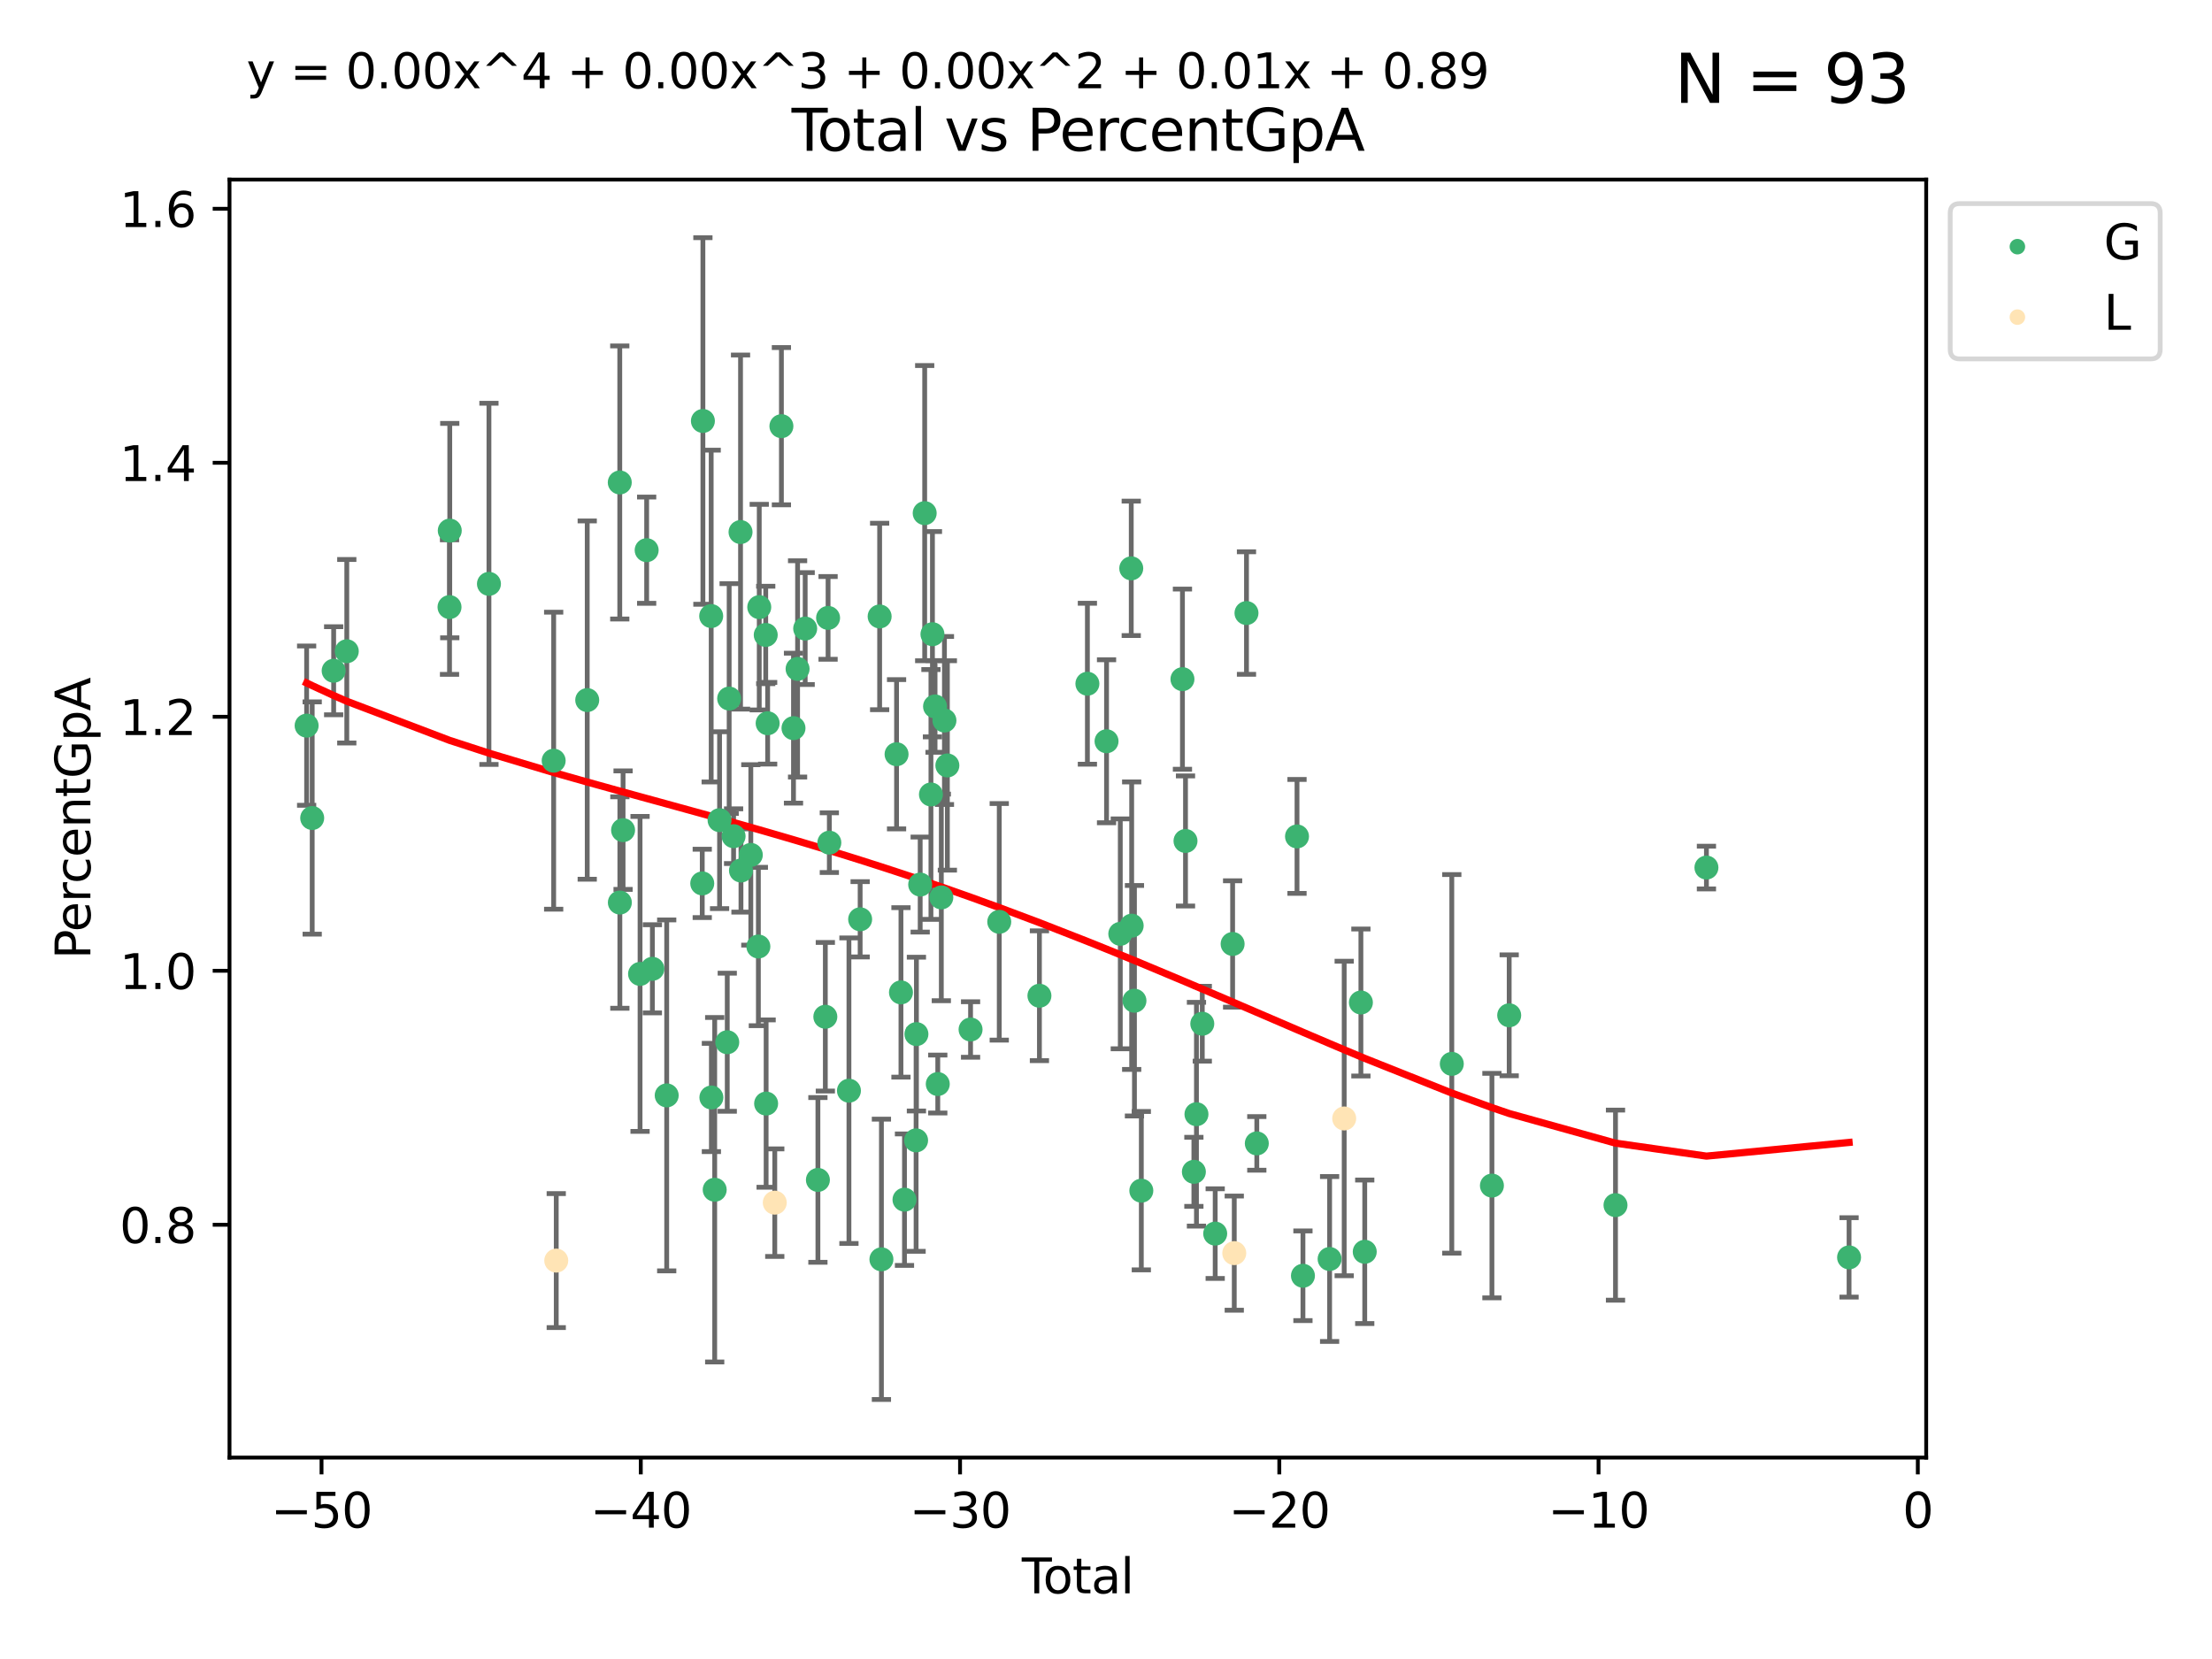 <?xml version="1.0" encoding="utf-8" standalone="no"?>
<!DOCTYPE svg PUBLIC "-//W3C//DTD SVG 1.1//EN"
  "http://www.w3.org/Graphics/SVG/1.1/DTD/svg11.dtd">
<svg xmlns:xlink="http://www.w3.org/1999/xlink" width="460.8pt" height="345.6pt" viewBox="0 0 460.8 345.6" xmlns="http://www.w3.org/2000/svg" version="1.1">
 <defs>
  <style type="text/css">*{stroke-linejoin: round; stroke-linecap: butt}</style>
 </defs>
 <g id="figure_1">
  <g id="patch_1">
   <path d="M 0 345.6 
L 460.8 345.6 
L 460.8 0 
L 0 0 
z
" style="fill: #ffffff"/>
  </g>
  <g id="axes_1">
   <g id="patch_2">
    <path d="M 47.81 303.64 
L 401.26 303.64 
L 401.26 37.411 
L 47.81 37.411 
z
" style="fill: #ffffff"/>
   </g>
   <g id="PathCollection_1">
    <defs>
     <path id="m5fba8c102a" d="M 0 1.118 
C 0.297 1.118 0.581 1 0.791 0.791 
C 1 0.581 1.118 0.297 1.118 0 
C 1.118 -0.297 1 -0.581 0.791 -0.791 
C 0.581 -1 0.297 -1.118 0 -1.118 
C -0.297 -1.118 -0.581 -1 -0.791 -0.791 
C -1 -0.581 -1.118 -0.297 -1.118 0 
C -1.118 0.297 -1 0.581 -0.791 0.791 
C -0.581 1 -0.297 1.118 0 1.118 
z
" style="stroke: #3cb371"/>
    </defs>
    <g clip-path="url(#pc9a40dc1c6)">
     <use xlink:href="#m5fba8c102a" x="63.876" y="151.162" style="fill: #3cb371; stroke: #3cb371"/>
     <use xlink:href="#m5fba8c102a" x="65.037" y="170.409" style="fill: #3cb371; stroke: #3cb371"/>
     <use xlink:href="#m5fba8c102a" x="69.506" y="139.727" style="fill: #3cb371; stroke: #3cb371"/>
     <use xlink:href="#m5fba8c102a" x="72.242" y="135.666" style="fill: #3cb371; stroke: #3cb371"/>
     <use xlink:href="#m5fba8c102a" x="93.643" y="126.468" style="fill: #3cb371; stroke: #3cb371"/>
     <use xlink:href="#m5fba8c102a" x="93.694" y="110.534" style="fill: #3cb371; stroke: #3cb371"/>
     <use xlink:href="#m5fba8c102a" x="101.857" y="121.629" style="fill: #3cb371; stroke: #3cb371"/>
     <use xlink:href="#m5fba8c102a" x="115.339" y="158.465" style="fill: #3cb371; stroke: #3cb371"/>
     <use xlink:href="#m5fba8c102a" x="122.33" y="145.84" style="fill: #3cb371; stroke: #3cb371"/>
     <use xlink:href="#m5fba8c102a" x="129.109" y="100.505" style="fill: #3cb371; stroke: #3cb371"/>
     <use xlink:href="#m5fba8c102a" x="129.127" y="188.018" style="fill: #3cb371; stroke: #3cb371"/>
     <use xlink:href="#m5fba8c102a" x="129.799" y="172.935" style="fill: #3cb371; stroke: #3cb371"/>
     <use xlink:href="#m5fba8c102a" x="133.335" y="202.885" style="fill: #3cb371; stroke: #3cb371"/>
     <use xlink:href="#m5fba8c102a" x="134.71" y="114.612" style="fill: #3cb371; stroke: #3cb371"/>
     <use xlink:href="#m5fba8c102a" x="135.902" y="201.823" style="fill: #3cb371; stroke: #3cb371"/>
     <use xlink:href="#m5fba8c102a" x="138.886" y="228.191" style="fill: #3cb371; stroke: #3cb371"/>
     <use xlink:href="#m5fba8c102a" x="146.291" y="184.031" style="fill: #3cb371; stroke: #3cb371"/>
     <use xlink:href="#m5fba8c102a" x="146.428" y="87.695" style="fill: #3cb371; stroke: #3cb371"/>
     <use xlink:href="#m5fba8c102a" x="148.153" y="128.336" style="fill: #3cb371; stroke: #3cb371"/>
     <use xlink:href="#m5fba8c102a" x="148.195" y="228.624" style="fill: #3cb371; stroke: #3cb371"/>
     <use xlink:href="#m5fba8c102a" x="148.885" y="247.845" style="fill: #3cb371; stroke: #3cb371"/>
     <use xlink:href="#m5fba8c102a" x="149.9" y="170.857" style="fill: #3cb371; stroke: #3cb371"/>
     <use xlink:href="#m5fba8c102a" x="151.502" y="217.116" style="fill: #3cb371; stroke: #3cb371"/>
     <use xlink:href="#m5fba8c102a" x="151.897" y="145.522" style="fill: #3cb371; stroke: #3cb371"/>
     <use xlink:href="#m5fba8c102a" x="152.82" y="174.193" style="fill: #3cb371; stroke: #3cb371"/>
     <use xlink:href="#m5fba8c102a" x="154.268" y="110.837" style="fill: #3cb371; stroke: #3cb371"/>
     <use xlink:href="#m5fba8c102a" x="154.358" y="181.343" style="fill: #3cb371; stroke: #3cb371"/>
     <use xlink:href="#m5fba8c102a" x="156.409" y="178.094" style="fill: #3cb371; stroke: #3cb371"/>
     <use xlink:href="#m5fba8c102a" x="157.983" y="197.176" style="fill: #3cb371; stroke: #3cb371"/>
     <use xlink:href="#m5fba8c102a" x="158.166" y="126.478" style="fill: #3cb371; stroke: #3cb371"/>
     <use xlink:href="#m5fba8c102a" x="159.515" y="132.272" style="fill: #3cb371; stroke: #3cb371"/>
     <use xlink:href="#m5fba8c102a" x="159.597" y="229.896" style="fill: #3cb371; stroke: #3cb371"/>
     <use xlink:href="#m5fba8c102a" x="159.915" y="150.669" style="fill: #3cb371; stroke: #3cb371"/>
     <use xlink:href="#m5fba8c102a" x="162.781" y="88.779" style="fill: #3cb371; stroke: #3cb371"/>
     <use xlink:href="#m5fba8c102a" x="165.3" y="151.685" style="fill: #3cb371; stroke: #3cb371"/>
     <use xlink:href="#m5fba8c102a" x="166.152" y="139.343" style="fill: #3cb371; stroke: #3cb371"/>
     <use xlink:href="#m5fba8c102a" x="167.733" y="130.939" style="fill: #3cb371; stroke: #3cb371"/>
     <use xlink:href="#m5fba8c102a" x="170.386" y="245.801" style="fill: #3cb371; stroke: #3cb371"/>
     <use xlink:href="#m5fba8c102a" x="171.932" y="211.808" style="fill: #3cb371; stroke: #3cb371"/>
     <use xlink:href="#m5fba8c102a" x="172.505" y="128.721" style="fill: #3cb371; stroke: #3cb371"/>
     <use xlink:href="#m5fba8c102a" x="172.766" y="175.541" style="fill: #3cb371; stroke: #3cb371"/>
     <use xlink:href="#m5fba8c102a" x="176.851" y="227.212" style="fill: #3cb371; stroke: #3cb371"/>
     <use xlink:href="#m5fba8c102a" x="179.184" y="191.505" style="fill: #3cb371; stroke: #3cb371"/>
     <use xlink:href="#m5fba8c102a" x="183.245" y="128.418" style="fill: #3cb371; stroke: #3cb371"/>
     <use xlink:href="#m5fba8c102a" x="183.616" y="262.34" style="fill: #3cb371; stroke: #3cb371"/>
     <use xlink:href="#m5fba8c102a" x="186.771" y="157.121" style="fill: #3cb371; stroke: #3cb371"/>
     <use xlink:href="#m5fba8c102a" x="187.687" y="206.733" style="fill: #3cb371; stroke: #3cb371"/>
     <use xlink:href="#m5fba8c102a" x="188.421" y="249.912" style="fill: #3cb371; stroke: #3cb371"/>
     <use xlink:href="#m5fba8c102a" x="190.838" y="237.561" style="fill: #3cb371; stroke: #3cb371"/>
     <use xlink:href="#m5fba8c102a" x="190.907" y="215.423" style="fill: #3cb371; stroke: #3cb371"/>
     <use xlink:href="#m5fba8c102a" x="191.692" y="184.272" style="fill: #3cb371; stroke: #3cb371"/>
     <use xlink:href="#m5fba8c102a" x="192.63" y="106.897" style="fill: #3cb371; stroke: #3cb371"/>
     <use xlink:href="#m5fba8c102a" x="193.932" y="165.501" style="fill: #3cb371; stroke: #3cb371"/>
     <use xlink:href="#m5fba8c102a" x="194.246" y="132.118" style="fill: #3cb371; stroke: #3cb371"/>
     <use xlink:href="#m5fba8c102a" x="194.788" y="147.163" style="fill: #3cb371; stroke: #3cb371"/>
     <use xlink:href="#m5fba8c102a" x="195.356" y="225.824" style="fill: #3cb371; stroke: #3cb371"/>
     <use xlink:href="#m5fba8c102a" x="196.095" y="186.948" style="fill: #3cb371; stroke: #3cb371"/>
     <use xlink:href="#m5fba8c102a" x="196.744" y="150.093" style="fill: #3cb371; stroke: #3cb371"/>
     <use xlink:href="#m5fba8c102a" x="197.355" y="159.457" style="fill: #3cb371; stroke: #3cb371"/>
     <use xlink:href="#m5fba8c102a" x="202.186" y="214.463" style="fill: #3cb371; stroke: #3cb371"/>
     <use xlink:href="#m5fba8c102a" x="208.162" y="192.031" style="fill: #3cb371; stroke: #3cb371"/>
     <use xlink:href="#m5fba8c102a" x="216.532" y="207.43" style="fill: #3cb371; stroke: #3cb371"/>
     <use xlink:href="#m5fba8c102a" x="226.525" y="142.433" style="fill: #3cb371; stroke: #3cb371"/>
     <use xlink:href="#m5fba8c102a" x="230.513" y="154.417" style="fill: #3cb371; stroke: #3cb371"/>
     <use xlink:href="#m5fba8c102a" x="233.378" y="194.535" style="fill: #3cb371; stroke: #3cb371"/>
     <use xlink:href="#m5fba8c102a" x="235.66" y="118.397" style="fill: #3cb371; stroke: #3cb371"/>
     <use xlink:href="#m5fba8c102a" x="235.749" y="192.836" style="fill: #3cb371; stroke: #3cb371"/>
     <use xlink:href="#m5fba8c102a" x="236.328" y="208.468" style="fill: #3cb371; stroke: #3cb371"/>
     <use xlink:href="#m5fba8c102a" x="237.758" y="248.039" style="fill: #3cb371; stroke: #3cb371"/>
     <use xlink:href="#m5fba8c102a" x="246.326" y="141.481" style="fill: #3cb371; stroke: #3cb371"/>
     <use xlink:href="#m5fba8c102a" x="246.962" y="175.188" style="fill: #3cb371; stroke: #3cb371"/>
     <use xlink:href="#m5fba8c102a" x="248.707" y="244.111" style="fill: #3cb371; stroke: #3cb371"/>
     <use xlink:href="#m5fba8c102a" x="249.244" y="232.11" style="fill: #3cb371; stroke: #3cb371"/>
     <use xlink:href="#m5fba8c102a" x="250.458" y="213.262" style="fill: #3cb371; stroke: #3cb371"/>
     <use xlink:href="#m5fba8c102a" x="253.148" y="256.983" style="fill: #3cb371; stroke: #3cb371"/>
     <use xlink:href="#m5fba8c102a" x="256.777" y="196.646" style="fill: #3cb371; stroke: #3cb371"/>
     <use xlink:href="#m5fba8c102a" x="259.666" y="127.711" style="fill: #3cb371; stroke: #3cb371"/>
     <use xlink:href="#m5fba8c102a" x="261.815" y="238.194" style="fill: #3cb371; stroke: #3cb371"/>
     <use xlink:href="#m5fba8c102a" x="270.191" y="174.243" style="fill: #3cb371; stroke: #3cb371"/>
     <use xlink:href="#m5fba8c102a" x="271.427" y="265.764" style="fill: #3cb371; stroke: #3cb371"/>
     <use xlink:href="#m5fba8c102a" x="276.983" y="262.273" style="fill: #3cb371; stroke: #3cb371"/>
     <use xlink:href="#m5fba8c102a" x="283.501" y="208.837" style="fill: #3cb371; stroke: #3cb371"/>
     <use xlink:href="#m5fba8c102a" x="284.301" y="260.77" style="fill: #3cb371; stroke: #3cb371"/>
     <use xlink:href="#m5fba8c102a" x="302.436" y="221.621" style="fill: #3cb371; stroke: #3cb371"/>
     <use xlink:href="#m5fba8c102a" x="310.795" y="246.98" style="fill: #3cb371; stroke: #3cb371"/>
     <use xlink:href="#m5fba8c102a" x="314.392" y="211.505" style="fill: #3cb371; stroke: #3cb371"/>
     <use xlink:href="#m5fba8c102a" x="336.538" y="251.053" style="fill: #3cb371; stroke: #3cb371"/>
     <use xlink:href="#m5fba8c102a" x="355.481" y="180.729" style="fill: #3cb371; stroke: #3cb371"/>
     <use xlink:href="#m5fba8c102a" x="385.194" y="261.936" style="fill: #3cb371; stroke: #3cb371"/>
    </g>
   </g>
   <g id="PathCollection_2">
    <defs>
     <path id="m57c93052db" d="M 0 1.118 
C 0.297 1.118 0.581 1 0.791 0.791 
C 1 0.581 1.118 0.297 1.118 0 
C 1.118 -0.297 1 -0.581 0.791 -0.791 
C 0.581 -1 0.297 -1.118 0 -1.118 
C -0.297 -1.118 -0.581 -1 -0.791 -0.791 
C -1 -0.581 -1.118 -0.297 -1.118 0 
C -1.118 0.297 -1 0.581 -0.791 0.791 
C -0.581 1 -0.297 1.118 0 1.118 
z
" style="stroke: #ffe4b5"/>
    </defs>
    <g clip-path="url(#pc9a40dc1c6)">
     <use xlink:href="#m57c93052db" x="115.877" y="262.605" style="fill: #ffe4b5; stroke: #ffe4b5"/>
     <use xlink:href="#m57c93052db" x="161.399" y="250.536" style="fill: #ffe4b5; stroke: #ffe4b5"/>
     <use xlink:href="#m57c93052db" x="257.12" y="261.052" style="fill: #ffe4b5; stroke: #ffe4b5"/>
     <use xlink:href="#m57c93052db" x="280.02" y="232.997" style="fill: #ffe4b5; stroke: #ffe4b5"/>
    </g>
   </g>
   <g id="matplotlib.axis_1">
    <g id="xtick_1">
     <g id="line2d_1">
      <defs>
       <path id="m807d82b57c" d="M 0 0 
L 0 3.5 
" style="stroke: #000000; stroke-width: 0.8"/>
      </defs>
      <g>
       <use xlink:href="#m807d82b57c" x="66.981" y="303.64" style="stroke: #000000; stroke-width: 0.8"/>
      </g>
     </g>
     <g id="text_1">
      <!-- −50 -->
      <g transform="translate(56.429 318.238)scale(0.1 -0.1)">
       <defs>
        <path id="DejaVuSans-2212" d="M 678 2272 
L 4684 2272 
L 4684 1741 
L 678 1741 
L 678 2272 
z
" transform="scale(0.016)"/>
        <path id="DejaVuSans-35" d="M 691 4666 
L 3169 4666 
L 3169 4134 
L 1269 4134 
L 1269 2991 
Q 1406 3038 1543 3061 
Q 1681 3084 1819 3084 
Q 2600 3084 3056 2656 
Q 3513 2228 3513 1497 
Q 3513 744 3044 326 
Q 2575 -91 1722 -91 
Q 1428 -91 1123 -41 
Q 819 9 494 109 
L 494 744 
Q 775 591 1075 516 
Q 1375 441 1709 441 
Q 2250 441 2565 725 
Q 2881 1009 2881 1497 
Q 2881 1984 2565 2268 
Q 2250 2553 1709 2553 
Q 1456 2553 1204 2497 
Q 953 2441 691 2322 
L 691 4666 
z
" transform="scale(0.016)"/>
        <path id="DejaVuSans-30" d="M 2034 4250 
Q 1547 4250 1301 3770 
Q 1056 3291 1056 2328 
Q 1056 1369 1301 889 
Q 1547 409 2034 409 
Q 2525 409 2770 889 
Q 3016 1369 3016 2328 
Q 3016 3291 2770 3770 
Q 2525 4250 2034 4250 
z
M 2034 4750 
Q 2819 4750 3233 4129 
Q 3647 3509 3647 2328 
Q 3647 1150 3233 529 
Q 2819 -91 2034 -91 
Q 1250 -91 836 529 
Q 422 1150 422 2328 
Q 422 3509 836 4129 
Q 1250 4750 2034 4750 
z
" transform="scale(0.016)"/>
       </defs>
       <use xlink:href="#DejaVuSans-2212"/>
       <use xlink:href="#DejaVuSans-35" x="83.789"/>
       <use xlink:href="#DejaVuSans-30" x="147.412"/>
      </g>
     </g>
    </g>
    <g id="xtick_2">
     <g id="line2d_2">
      <g>
       <use xlink:href="#m807d82b57c" x="133.488" y="303.64" style="stroke: #000000; stroke-width: 0.8"/>
      </g>
     </g>
     <g id="text_2">
      <!-- −40 -->
      <g transform="translate(122.936 318.238)scale(0.1 -0.1)">
       <defs>
        <path id="DejaVuSans-34" d="M 2419 4116 
L 825 1625 
L 2419 1625 
L 2419 4116 
z
M 2253 4666 
L 3047 4666 
L 3047 1625 
L 3713 1625 
L 3713 1100 
L 3047 1100 
L 3047 0 
L 2419 0 
L 2419 1100 
L 313 1100 
L 313 1709 
L 2253 4666 
z
" transform="scale(0.016)"/>
       </defs>
       <use xlink:href="#DejaVuSans-2212"/>
       <use xlink:href="#DejaVuSans-34" x="83.789"/>
       <use xlink:href="#DejaVuSans-30" x="147.412"/>
      </g>
     </g>
    </g>
    <g id="xtick_3">
     <g id="line2d_3">
      <g>
       <use xlink:href="#m807d82b57c" x="199.995" y="303.64" style="stroke: #000000; stroke-width: 0.8"/>
      </g>
     </g>
     <g id="text_3">
      <!-- −30 -->
      <g transform="translate(189.443 318.238)scale(0.1 -0.1)">
       <defs>
        <path id="DejaVuSans-33" d="M 2597 2516 
Q 3050 2419 3304 2112 
Q 3559 1806 3559 1356 
Q 3559 666 3084 287 
Q 2609 -91 1734 -91 
Q 1441 -91 1130 -33 
Q 819 25 488 141 
L 488 750 
Q 750 597 1062 519 
Q 1375 441 1716 441 
Q 2309 441 2620 675 
Q 2931 909 2931 1356 
Q 2931 1769 2642 2001 
Q 2353 2234 1838 2234 
L 1294 2234 
L 1294 2753 
L 1863 2753 
Q 2328 2753 2575 2939 
Q 2822 3125 2822 3475 
Q 2822 3834 2567 4026 
Q 2313 4219 1838 4219 
Q 1578 4219 1281 4162 
Q 984 4106 628 3988 
L 628 4550 
Q 988 4650 1302 4700 
Q 1616 4750 1894 4750 
Q 2613 4750 3031 4423 
Q 3450 4097 3450 3541 
Q 3450 3153 3228 2886 
Q 3006 2619 2597 2516 
z
" transform="scale(0.016)"/>
       </defs>
       <use xlink:href="#DejaVuSans-2212"/>
       <use xlink:href="#DejaVuSans-33" x="83.789"/>
       <use xlink:href="#DejaVuSans-30" x="147.412"/>
      </g>
     </g>
    </g>
    <g id="xtick_4">
     <g id="line2d_4">
      <g>
       <use xlink:href="#m807d82b57c" x="266.502" y="303.64" style="stroke: #000000; stroke-width: 0.8"/>
      </g>
     </g>
     <g id="text_4">
      <!-- −20 -->
      <g transform="translate(255.95 318.238)scale(0.1 -0.1)">
       <defs>
        <path id="DejaVuSans-32" d="M 1228 531 
L 3431 531 
L 3431 0 
L 469 0 
L 469 531 
Q 828 903 1448 1529 
Q 2069 2156 2228 2338 
Q 2531 2678 2651 2914 
Q 2772 3150 2772 3378 
Q 2772 3750 2511 3984 
Q 2250 4219 1831 4219 
Q 1534 4219 1204 4116 
Q 875 4013 500 3803 
L 500 4441 
Q 881 4594 1212 4672 
Q 1544 4750 1819 4750 
Q 2544 4750 2975 4387 
Q 3406 4025 3406 3419 
Q 3406 3131 3298 2873 
Q 3191 2616 2906 2266 
Q 2828 2175 2409 1742 
Q 1991 1309 1228 531 
z
" transform="scale(0.016)"/>
       </defs>
       <use xlink:href="#DejaVuSans-2212"/>
       <use xlink:href="#DejaVuSans-32" x="83.789"/>
       <use xlink:href="#DejaVuSans-30" x="147.412"/>
      </g>
     </g>
    </g>
    <g id="xtick_5">
     <g id="line2d_5">
      <g>
       <use xlink:href="#m807d82b57c" x="333.009" y="303.64" style="stroke: #000000; stroke-width: 0.8"/>
      </g>
     </g>
     <g id="text_5">
      <!-- −10 -->
      <g transform="translate(322.457 318.238)scale(0.1 -0.1)">
       <defs>
        <path id="DejaVuSans-31" d="M 794 531 
L 1825 531 
L 1825 4091 
L 703 3866 
L 703 4441 
L 1819 4666 
L 2450 4666 
L 2450 531 
L 3481 531 
L 3481 0 
L 794 0 
L 794 531 
z
" transform="scale(0.016)"/>
       </defs>
       <use xlink:href="#DejaVuSans-2212"/>
       <use xlink:href="#DejaVuSans-31" x="83.789"/>
       <use xlink:href="#DejaVuSans-30" x="147.412"/>
      </g>
     </g>
    </g>
    <g id="xtick_6">
     <g id="line2d_6">
      <g>
       <use xlink:href="#m807d82b57c" x="399.516" y="303.64" style="stroke: #000000; stroke-width: 0.8"/>
      </g>
     </g>
     <g id="text_6">
      <!-- 0 -->
      <g transform="translate(396.335 318.238)scale(0.1 -0.1)">
       <use xlink:href="#DejaVuSans-30"/>
      </g>
     </g>
    </g>
    <g id="text_7">
     <!-- Total -->
     <g transform="translate(212.858 331.917)scale(0.1 -0.1)">
      <defs>
       <path id="DejaVuSans-54" d="M -19 4666 
L 3928 4666 
L 3928 4134 
L 2272 4134 
L 2272 0 
L 1638 0 
L 1638 4134 
L -19 4134 
L -19 4666 
z
" transform="scale(0.016)"/>
       <path id="DejaVuSans-6f" d="M 1959 3097 
Q 1497 3097 1228 2736 
Q 959 2375 959 1747 
Q 959 1119 1226 758 
Q 1494 397 1959 397 
Q 2419 397 2687 759 
Q 2956 1122 2956 1747 
Q 2956 2369 2687 2733 
Q 2419 3097 1959 3097 
z
M 1959 3584 
Q 2709 3584 3137 3096 
Q 3566 2609 3566 1747 
Q 3566 888 3137 398 
Q 2709 -91 1959 -91 
Q 1206 -91 779 398 
Q 353 888 353 1747 
Q 353 2609 779 3096 
Q 1206 3584 1959 3584 
z
" transform="scale(0.016)"/>
       <path id="DejaVuSans-74" d="M 1172 4494 
L 1172 3500 
L 2356 3500 
L 2356 3053 
L 1172 3053 
L 1172 1153 
Q 1172 725 1289 603 
Q 1406 481 1766 481 
L 2356 481 
L 2356 0 
L 1766 0 
Q 1100 0 847 248 
Q 594 497 594 1153 
L 594 3053 
L 172 3053 
L 172 3500 
L 594 3500 
L 594 4494 
L 1172 4494 
z
" transform="scale(0.016)"/>
       <path id="DejaVuSans-61" d="M 2194 1759 
Q 1497 1759 1228 1600 
Q 959 1441 959 1056 
Q 959 750 1161 570 
Q 1363 391 1709 391 
Q 2188 391 2477 730 
Q 2766 1069 2766 1631 
L 2766 1759 
L 2194 1759 
z
M 3341 1997 
L 3341 0 
L 2766 0 
L 2766 531 
Q 2569 213 2275 61 
Q 1981 -91 1556 -91 
Q 1019 -91 701 211 
Q 384 513 384 1019 
Q 384 1609 779 1909 
Q 1175 2209 1959 2209 
L 2766 2209 
L 2766 2266 
Q 2766 2663 2505 2880 
Q 2244 3097 1772 3097 
Q 1472 3097 1187 3025 
Q 903 2953 641 2809 
L 641 3341 
Q 956 3463 1253 3523 
Q 1550 3584 1831 3584 
Q 2591 3584 2966 3190 
Q 3341 2797 3341 1997 
z
" transform="scale(0.016)"/>
       <path id="DejaVuSans-6c" d="M 603 4863 
L 1178 4863 
L 1178 0 
L 603 0 
L 603 4863 
z
" transform="scale(0.016)"/>
      </defs>
      <use xlink:href="#DejaVuSans-54"/>
      <use xlink:href="#DejaVuSans-6f" x="44.084"/>
      <use xlink:href="#DejaVuSans-74" x="105.266"/>
      <use xlink:href="#DejaVuSans-61" x="144.475"/>
      <use xlink:href="#DejaVuSans-6c" x="205.754"/>
     </g>
    </g>
   </g>
   <g id="matplotlib.axis_2">
    <g id="ytick_1">
     <g id="line2d_7">
      <defs>
       <path id="m51ff709a45" d="M 0 0 
L -3.5 0 
" style="stroke: #000000; stroke-width: 0.8"/>
      </defs>
      <g>
       <use xlink:href="#m51ff709a45" x="47.81" y="255.146" style="stroke: #000000; stroke-width: 0.8"/>
      </g>
     </g>
     <g id="text_8">
      <!-- 0.8 -->
      <g transform="translate(24.907 258.945)scale(0.1 -0.1)">
       <defs>
        <path id="DejaVuSans-2e" d="M 684 794 
L 1344 794 
L 1344 0 
L 684 0 
L 684 794 
z
" transform="scale(0.016)"/>
        <path id="DejaVuSans-38" d="M 2034 2216 
Q 1584 2216 1326 1975 
Q 1069 1734 1069 1313 
Q 1069 891 1326 650 
Q 1584 409 2034 409 
Q 2484 409 2743 651 
Q 3003 894 3003 1313 
Q 3003 1734 2745 1975 
Q 2488 2216 2034 2216 
z
M 1403 2484 
Q 997 2584 770 2862 
Q 544 3141 544 3541 
Q 544 4100 942 4425 
Q 1341 4750 2034 4750 
Q 2731 4750 3128 4425 
Q 3525 4100 3525 3541 
Q 3525 3141 3298 2862 
Q 3072 2584 2669 2484 
Q 3125 2378 3379 2068 
Q 3634 1759 3634 1313 
Q 3634 634 3220 271 
Q 2806 -91 2034 -91 
Q 1263 -91 848 271 
Q 434 634 434 1313 
Q 434 1759 690 2068 
Q 947 2378 1403 2484 
z
M 1172 3481 
Q 1172 3119 1398 2916 
Q 1625 2713 2034 2713 
Q 2441 2713 2670 2916 
Q 2900 3119 2900 3481 
Q 2900 3844 2670 4047 
Q 2441 4250 2034 4250 
Q 1625 4250 1398 4047 
Q 1172 3844 1172 3481 
z
" transform="scale(0.016)"/>
       </defs>
       <use xlink:href="#DejaVuSans-30"/>
       <use xlink:href="#DejaVuSans-2e" x="63.623"/>
       <use xlink:href="#DejaVuSans-38" x="95.41"/>
      </g>
     </g>
    </g>
    <g id="ytick_2">
     <g id="line2d_8">
      <g>
       <use xlink:href="#m51ff709a45" x="47.81" y="202.232" style="stroke: #000000; stroke-width: 0.8"/>
      </g>
     </g>
     <g id="text_9">
      <!-- 1.0 -->
      <g transform="translate(24.907 206.032)scale(0.1 -0.1)">
       <use xlink:href="#DejaVuSans-31"/>
       <use xlink:href="#DejaVuSans-2e" x="63.623"/>
       <use xlink:href="#DejaVuSans-30" x="95.41"/>
      </g>
     </g>
    </g>
    <g id="ytick_3">
     <g id="line2d_9">
      <g>
       <use xlink:href="#m51ff709a45" x="47.81" y="149.319" style="stroke: #000000; stroke-width: 0.8"/>
      </g>
     </g>
     <g id="text_10">
      <!-- 1.2 -->
      <g transform="translate(24.907 153.118)scale(0.1 -0.1)">
       <use xlink:href="#DejaVuSans-31"/>
       <use xlink:href="#DejaVuSans-2e" x="63.623"/>
       <use xlink:href="#DejaVuSans-32" x="95.41"/>
      </g>
     </g>
    </g>
    <g id="ytick_4">
     <g id="line2d_10">
      <g>
       <use xlink:href="#m51ff709a45" x="47.81" y="96.406" style="stroke: #000000; stroke-width: 0.8"/>
      </g>
     </g>
     <g id="text_11">
      <!-- 1.4 -->
      <g transform="translate(24.907 100.205)scale(0.1 -0.1)">
       <use xlink:href="#DejaVuSans-31"/>
       <use xlink:href="#DejaVuSans-2e" x="63.623"/>
       <use xlink:href="#DejaVuSans-34" x="95.41"/>
      </g>
     </g>
    </g>
    <g id="ytick_5">
     <g id="line2d_11">
      <g>
       <use xlink:href="#m51ff709a45" x="47.81" y="43.492" style="stroke: #000000; stroke-width: 0.8"/>
      </g>
     </g>
     <g id="text_12">
      <!-- 1.6 -->
      <g transform="translate(24.907 47.292)scale(0.1 -0.1)">
       <defs>
        <path id="DejaVuSans-36" d="M 2113 2584 
Q 1688 2584 1439 2293 
Q 1191 2003 1191 1497 
Q 1191 994 1439 701 
Q 1688 409 2113 409 
Q 2538 409 2786 701 
Q 3034 994 3034 1497 
Q 3034 2003 2786 2293 
Q 2538 2584 2113 2584 
z
M 3366 4563 
L 3366 3988 
Q 3128 4100 2886 4159 
Q 2644 4219 2406 4219 
Q 1781 4219 1451 3797 
Q 1122 3375 1075 2522 
Q 1259 2794 1537 2939 
Q 1816 3084 2150 3084 
Q 2853 3084 3261 2657 
Q 3669 2231 3669 1497 
Q 3669 778 3244 343 
Q 2819 -91 2113 -91 
Q 1303 -91 875 529 
Q 447 1150 447 2328 
Q 447 3434 972 4092 
Q 1497 4750 2381 4750 
Q 2619 4750 2861 4703 
Q 3103 4656 3366 4563 
z
" transform="scale(0.016)"/>
       </defs>
       <use xlink:href="#DejaVuSans-31"/>
       <use xlink:href="#DejaVuSans-2e" x="63.623"/>
       <use xlink:href="#DejaVuSans-36" x="95.41"/>
      </g>
     </g>
    </g>
    <g id="text_13">
     <!-- PercentGpA -->
     <g transform="translate(18.827 199.802)rotate(-90)scale(0.1 -0.1)">
      <defs>
       <path id="DejaVuSans-50" d="M 1259 4147 
L 1259 2394 
L 2053 2394 
Q 2494 2394 2734 2622 
Q 2975 2850 2975 3272 
Q 2975 3691 2734 3919 
Q 2494 4147 2053 4147 
L 1259 4147 
z
M 628 4666 
L 2053 4666 
Q 2838 4666 3239 4311 
Q 3641 3956 3641 3272 
Q 3641 2581 3239 2228 
Q 2838 1875 2053 1875 
L 1259 1875 
L 1259 0 
L 628 0 
L 628 4666 
z
" transform="scale(0.016)"/>
       <path id="DejaVuSans-65" d="M 3597 1894 
L 3597 1613 
L 953 1613 
Q 991 1019 1311 708 
Q 1631 397 2203 397 
Q 2534 397 2845 478 
Q 3156 559 3463 722 
L 3463 178 
Q 3153 47 2828 -22 
Q 2503 -91 2169 -91 
Q 1331 -91 842 396 
Q 353 884 353 1716 
Q 353 2575 817 3079 
Q 1281 3584 2069 3584 
Q 2775 3584 3186 3129 
Q 3597 2675 3597 1894 
z
M 3022 2063 
Q 3016 2534 2758 2815 
Q 2500 3097 2075 3097 
Q 1594 3097 1305 2825 
Q 1016 2553 972 2059 
L 3022 2063 
z
" transform="scale(0.016)"/>
       <path id="DejaVuSans-72" d="M 2631 2963 
Q 2534 3019 2420 3045 
Q 2306 3072 2169 3072 
Q 1681 3072 1420 2755 
Q 1159 2438 1159 1844 
L 1159 0 
L 581 0 
L 581 3500 
L 1159 3500 
L 1159 2956 
Q 1341 3275 1631 3429 
Q 1922 3584 2338 3584 
Q 2397 3584 2469 3576 
Q 2541 3569 2628 3553 
L 2631 2963 
z
" transform="scale(0.016)"/>
       <path id="DejaVuSans-63" d="M 3122 3366 
L 3122 2828 
Q 2878 2963 2633 3030 
Q 2388 3097 2138 3097 
Q 1578 3097 1268 2742 
Q 959 2388 959 1747 
Q 959 1106 1268 751 
Q 1578 397 2138 397 
Q 2388 397 2633 464 
Q 2878 531 3122 666 
L 3122 134 
Q 2881 22 2623 -34 
Q 2366 -91 2075 -91 
Q 1284 -91 818 406 
Q 353 903 353 1747 
Q 353 2603 823 3093 
Q 1294 3584 2113 3584 
Q 2378 3584 2631 3529 
Q 2884 3475 3122 3366 
z
" transform="scale(0.016)"/>
       <path id="DejaVuSans-6e" d="M 3513 2113 
L 3513 0 
L 2938 0 
L 2938 2094 
Q 2938 2591 2744 2837 
Q 2550 3084 2163 3084 
Q 1697 3084 1428 2787 
Q 1159 2491 1159 1978 
L 1159 0 
L 581 0 
L 581 3500 
L 1159 3500 
L 1159 2956 
Q 1366 3272 1645 3428 
Q 1925 3584 2291 3584 
Q 2894 3584 3203 3211 
Q 3513 2838 3513 2113 
z
" transform="scale(0.016)"/>
       <path id="DejaVuSans-47" d="M 3809 666 
L 3809 1919 
L 2778 1919 
L 2778 2438 
L 4434 2438 
L 4434 434 
Q 4069 175 3628 42 
Q 3188 -91 2688 -91 
Q 1594 -91 976 548 
Q 359 1188 359 2328 
Q 359 3472 976 4111 
Q 1594 4750 2688 4750 
Q 3144 4750 3555 4637 
Q 3966 4525 4313 4306 
L 4313 3634 
Q 3963 3931 3569 4081 
Q 3175 4231 2741 4231 
Q 1884 4231 1454 3753 
Q 1025 3275 1025 2328 
Q 1025 1384 1454 906 
Q 1884 428 2741 428 
Q 3075 428 3337 486 
Q 3600 544 3809 666 
z
" transform="scale(0.016)"/>
       <path id="DejaVuSans-70" d="M 1159 525 
L 1159 -1331 
L 581 -1331 
L 581 3500 
L 1159 3500 
L 1159 2969 
Q 1341 3281 1617 3432 
Q 1894 3584 2278 3584 
Q 2916 3584 3314 3078 
Q 3713 2572 3713 1747 
Q 3713 922 3314 415 
Q 2916 -91 2278 -91 
Q 1894 -91 1617 61 
Q 1341 213 1159 525 
z
M 3116 1747 
Q 3116 2381 2855 2742 
Q 2594 3103 2138 3103 
Q 1681 3103 1420 2742 
Q 1159 2381 1159 1747 
Q 1159 1113 1420 752 
Q 1681 391 2138 391 
Q 2594 391 2855 752 
Q 3116 1113 3116 1747 
z
" transform="scale(0.016)"/>
       <path id="DejaVuSans-41" d="M 2188 4044 
L 1331 1722 
L 3047 1722 
L 2188 4044 
z
M 1831 4666 
L 2547 4666 
L 4325 0 
L 3669 0 
L 3244 1197 
L 1141 1197 
L 716 0 
L 50 0 
L 1831 4666 
z
" transform="scale(0.016)"/>
      </defs>
      <use xlink:href="#DejaVuSans-50"/>
      <use xlink:href="#DejaVuSans-65" x="56.678"/>
      <use xlink:href="#DejaVuSans-72" x="118.201"/>
      <use xlink:href="#DejaVuSans-63" x="157.064"/>
      <use xlink:href="#DejaVuSans-65" x="212.045"/>
      <use xlink:href="#DejaVuSans-6e" x="273.568"/>
      <use xlink:href="#DejaVuSans-74" x="336.947"/>
      <use xlink:href="#DejaVuSans-47" x="376.156"/>
      <use xlink:href="#DejaVuSans-70" x="453.646"/>
      <use xlink:href="#DejaVuSans-41" x="517.123"/>
     </g>
    </g>
   </g>
   <g id="LineCollection_1">
    <path d="M 63.876 167.755 
L 63.876 134.569 
" clip-path="url(#pc9a40dc1c6)" style="fill: none; stroke: #696969"/>
    <path d="M 65.037 194.602 
L 65.037 146.215 
" clip-path="url(#pc9a40dc1c6)" style="fill: none; stroke: #696969"/>
    <path d="M 69.506 148.902 
L 69.506 130.552 
" clip-path="url(#pc9a40dc1c6)" style="fill: none; stroke: #696969"/>
    <path d="M 72.242 154.781 
L 72.242 116.551 
" clip-path="url(#pc9a40dc1c6)" style="fill: none; stroke: #696969"/>
    <path d="M 93.643 140.483 
L 93.643 112.452 
" clip-path="url(#pc9a40dc1c6)" style="fill: none; stroke: #696969"/>
    <path d="M 93.694 132.866 
L 93.694 88.202 
" clip-path="url(#pc9a40dc1c6)" style="fill: none; stroke: #696969"/>
    <path d="M 101.857 159.25 
L 101.857 84.009 
" clip-path="url(#pc9a40dc1c6)" style="fill: none; stroke: #696969"/>
    <path d="M 115.339 189.402 
L 115.339 127.528 
" clip-path="url(#pc9a40dc1c6)" style="fill: none; stroke: #696969"/>
    <path d="M 122.33 183.157 
L 122.33 108.522 
" clip-path="url(#pc9a40dc1c6)" style="fill: none; stroke: #696969"/>
    <path d="M 129.109 128.95 
L 129.109 72.059 
" clip-path="url(#pc9a40dc1c6)" style="fill: none; stroke: #696969"/>
    <path d="M 129.127 210.04 
L 129.127 165.996 
" clip-path="url(#pc9a40dc1c6)" style="fill: none; stroke: #696969"/>
    <path d="M 129.799 185.278 
L 129.799 160.592 
" clip-path="url(#pc9a40dc1c6)" style="fill: none; stroke: #696969"/>
    <path d="M 133.335 235.691 
L 133.335 170.08 
" clip-path="url(#pc9a40dc1c6)" style="fill: none; stroke: #696969"/>
    <path d="M 134.71 125.683 
L 134.71 103.542 
" clip-path="url(#pc9a40dc1c6)" style="fill: none; stroke: #696969"/>
    <path d="M 135.902 211.007 
L 135.902 192.639 
" clip-path="url(#pc9a40dc1c6)" style="fill: none; stroke: #696969"/>
    <path d="M 138.886 264.743 
L 138.886 191.638 
" clip-path="url(#pc9a40dc1c6)" style="fill: none; stroke: #696969"/>
    <path d="M 146.291 191.15 
L 146.291 176.912 
" clip-path="url(#pc9a40dc1c6)" style="fill: none; stroke: #696969"/>
    <path d="M 146.428 125.878 
L 146.428 49.513 
" clip-path="url(#pc9a40dc1c6)" style="fill: none; stroke: #696969"/>
    <path d="M 148.153 162.899 
L 148.153 93.772 
" clip-path="url(#pc9a40dc1c6)" style="fill: none; stroke: #696969"/>
    <path d="M 148.195 239.898 
L 148.195 217.35 
" clip-path="url(#pc9a40dc1c6)" style="fill: none; stroke: #696969"/>
    <path d="M 148.885 283.726 
L 148.885 211.965 
" clip-path="url(#pc9a40dc1c6)" style="fill: none; stroke: #696969"/>
    <path d="M 149.9 189.274 
L 149.9 152.439 
" clip-path="url(#pc9a40dc1c6)" style="fill: none; stroke: #696969"/>
    <path d="M 151.502 231.496 
L 151.502 202.735 
" clip-path="url(#pc9a40dc1c6)" style="fill: none; stroke: #696969"/>
    <path d="M 151.897 169.459 
L 151.897 121.585 
" clip-path="url(#pc9a40dc1c6)" style="fill: none; stroke: #696969"/>
    <path d="M 152.82 179.892 
L 152.82 168.494 
" clip-path="url(#pc9a40dc1c6)" style="fill: none; stroke: #696969"/>
    <path d="M 154.268 147.722 
L 154.268 73.951 
" clip-path="url(#pc9a40dc1c6)" style="fill: none; stroke: #696969"/>
    <path d="M 154.358 190.01 
L 154.358 172.676 
" clip-path="url(#pc9a40dc1c6)" style="fill: none; stroke: #696969"/>
    <path d="M 156.409 196.887 
L 156.409 159.301 
" clip-path="url(#pc9a40dc1c6)" style="fill: none; stroke: #696969"/>
    <path d="M 157.983 213.67 
L 157.983 180.682 
" clip-path="url(#pc9a40dc1c6)" style="fill: none; stroke: #696969"/>
    <path d="M 158.166 147.896 
L 158.166 105.061 
" clip-path="url(#pc9a40dc1c6)" style="fill: none; stroke: #696969"/>
    <path d="M 159.515 142.424 
L 159.515 122.121 
" clip-path="url(#pc9a40dc1c6)" style="fill: none; stroke: #696969"/>
    <path d="M 159.597 247.331 
L 159.597 212.462 
" clip-path="url(#pc9a40dc1c6)" style="fill: none; stroke: #696969"/>
    <path d="M 159.915 159.175 
L 159.915 142.162 
" clip-path="url(#pc9a40dc1c6)" style="fill: none; stroke: #696969"/>
    <path d="M 162.781 105.16 
L 162.781 72.399 
" clip-path="url(#pc9a40dc1c6)" style="fill: none; stroke: #696969"/>
    <path d="M 165.3 167.304 
L 165.3 136.067 
" clip-path="url(#pc9a40dc1c6)" style="fill: none; stroke: #696969"/>
    <path d="M 166.152 161.868 
L 166.152 116.819 
" clip-path="url(#pc9a40dc1c6)" style="fill: none; stroke: #696969"/>
    <path d="M 167.733 142.596 
L 167.733 119.282 
" clip-path="url(#pc9a40dc1c6)" style="fill: none; stroke: #696969"/>
    <path d="M 170.386 262.957 
L 170.386 228.645 
" clip-path="url(#pc9a40dc1c6)" style="fill: none; stroke: #696969"/>
    <path d="M 171.932 227.282 
L 171.932 196.334 
" clip-path="url(#pc9a40dc1c6)" style="fill: none; stroke: #696969"/>
    <path d="M 172.505 137.34 
L 172.505 120.102 
" clip-path="url(#pc9a40dc1c6)" style="fill: none; stroke: #696969"/>
    <path d="M 172.766 181.757 
L 172.766 169.325 
" clip-path="url(#pc9a40dc1c6)" style="fill: none; stroke: #696969"/>
    <path d="M 176.851 259.035 
L 176.851 195.388 
" clip-path="url(#pc9a40dc1c6)" style="fill: none; stroke: #696969"/>
    <path d="M 179.184 199.348 
L 179.184 183.663 
" clip-path="url(#pc9a40dc1c6)" style="fill: none; stroke: #696969"/>
    <path d="M 183.245 147.839 
L 183.245 108.998 
" clip-path="url(#pc9a40dc1c6)" style="fill: none; stroke: #696969"/>
    <path d="M 183.616 291.539 
L 183.616 233.14 
" clip-path="url(#pc9a40dc1c6)" style="fill: none; stroke: #696969"/>
    <path d="M 186.771 172.669 
L 186.771 141.573 
" clip-path="url(#pc9a40dc1c6)" style="fill: none; stroke: #696969"/>
    <path d="M 187.687 224.382 
L 187.687 189.084 
" clip-path="url(#pc9a40dc1c6)" style="fill: none; stroke: #696969"/>
    <path d="M 188.421 263.607 
L 188.421 236.218 
" clip-path="url(#pc9a40dc1c6)" style="fill: none; stroke: #696969"/>
    <path d="M 190.838 260.675 
L 190.838 214.447 
" clip-path="url(#pc9a40dc1c6)" style="fill: none; stroke: #696969"/>
    <path d="M 190.907 231.442 
L 190.907 199.404 
" clip-path="url(#pc9a40dc1c6)" style="fill: none; stroke: #696969"/>
    <path d="M 191.692 194.167 
L 191.692 174.376 
" clip-path="url(#pc9a40dc1c6)" style="fill: none; stroke: #696969"/>
    <path d="M 192.63 137.645 
L 192.63 76.149 
" clip-path="url(#pc9a40dc1c6)" style="fill: none; stroke: #696969"/>
    <path d="M 193.932 191.52 
L 193.932 139.482 
" clip-path="url(#pc9a40dc1c6)" style="fill: none; stroke: #696969"/>
    <path d="M 194.246 153.501 
L 194.246 110.736 
" clip-path="url(#pc9a40dc1c6)" style="fill: none; stroke: #696969"/>
    <path d="M 194.788 156.715 
L 194.788 137.611 
" clip-path="url(#pc9a40dc1c6)" style="fill: none; stroke: #696969"/>
    <path d="M 195.356 231.86 
L 195.356 219.788 
" clip-path="url(#pc9a40dc1c6)" style="fill: none; stroke: #696969"/>
    <path d="M 196.095 208.467 
L 196.095 165.429 
" clip-path="url(#pc9a40dc1c6)" style="fill: none; stroke: #696969"/>
    <path d="M 196.744 167.593 
L 196.744 132.592 
" clip-path="url(#pc9a40dc1c6)" style="fill: none; stroke: #696969"/>
    <path d="M 197.355 181.27 
L 197.355 137.644 
" clip-path="url(#pc9a40dc1c6)" style="fill: none; stroke: #696969"/>
    <path d="M 202.186 220.245 
L 202.186 208.681 
" clip-path="url(#pc9a40dc1c6)" style="fill: none; stroke: #696969"/>
    <path d="M 208.162 216.673 
L 208.162 167.39 
" clip-path="url(#pc9a40dc1c6)" style="fill: none; stroke: #696969"/>
    <path d="M 216.532 220.952 
L 216.532 193.908 
" clip-path="url(#pc9a40dc1c6)" style="fill: none; stroke: #696969"/>
    <path d="M 226.525 159.197 
L 226.525 125.668 
" clip-path="url(#pc9a40dc1c6)" style="fill: none; stroke: #696969"/>
    <path d="M 230.513 171.394 
L 230.513 137.44 
" clip-path="url(#pc9a40dc1c6)" style="fill: none; stroke: #696969"/>
    <path d="M 233.378 218.479 
L 233.378 170.591 
" clip-path="url(#pc9a40dc1c6)" style="fill: none; stroke: #696969"/>
    <path d="M 235.66 132.401 
L 235.66 104.393 
" clip-path="url(#pc9a40dc1c6)" style="fill: none; stroke: #696969"/>
    <path d="M 235.749 222.783 
L 235.749 162.889 
" clip-path="url(#pc9a40dc1c6)" style="fill: none; stroke: #696969"/>
    <path d="M 236.328 232.476 
L 236.328 184.46 
" clip-path="url(#pc9a40dc1c6)" style="fill: none; stroke: #696969"/>
    <path d="M 237.758 264.535 
L 237.758 231.543 
" clip-path="url(#pc9a40dc1c6)" style="fill: none; stroke: #696969"/>
    <path d="M 246.326 160.25 
L 246.326 122.713 
" clip-path="url(#pc9a40dc1c6)" style="fill: none; stroke: #696969"/>
    <path d="M 246.962 188.739 
L 246.962 161.637 
" clip-path="url(#pc9a40dc1c6)" style="fill: none; stroke: #696969"/>
    <path d="M 248.707 251.306 
L 248.707 236.915 
" clip-path="url(#pc9a40dc1c6)" style="fill: none; stroke: #696969"/>
    <path d="M 249.244 255.42 
L 249.244 208.8 
" clip-path="url(#pc9a40dc1c6)" style="fill: none; stroke: #696969"/>
    <path d="M 250.458 221.056 
L 250.458 205.469 
" clip-path="url(#pc9a40dc1c6)" style="fill: none; stroke: #696969"/>
    <path d="M 253.148 266.324 
L 253.148 247.643 
" clip-path="url(#pc9a40dc1c6)" style="fill: none; stroke: #696969"/>
    <path d="M 256.777 209.808 
L 256.777 183.485 
" clip-path="url(#pc9a40dc1c6)" style="fill: none; stroke: #696969"/>
    <path d="M 259.666 140.474 
L 259.666 114.949 
" clip-path="url(#pc9a40dc1c6)" style="fill: none; stroke: #696969"/>
    <path d="M 261.815 243.777 
L 261.815 232.61 
" clip-path="url(#pc9a40dc1c6)" style="fill: none; stroke: #696969"/>
    <path d="M 270.191 186.111 
L 270.191 162.375 
" clip-path="url(#pc9a40dc1c6)" style="fill: none; stroke: #696969"/>
    <path d="M 271.427 275.104 
L 271.427 256.425 
" clip-path="url(#pc9a40dc1c6)" style="fill: none; stroke: #696969"/>
    <path d="M 276.983 279.449 
L 276.983 245.098 
" clip-path="url(#pc9a40dc1c6)" style="fill: none; stroke: #696969"/>
    <path d="M 283.501 224.148 
L 283.501 193.526 
" clip-path="url(#pc9a40dc1c6)" style="fill: none; stroke: #696969"/>
    <path d="M 284.301 275.72 
L 284.301 245.82 
" clip-path="url(#pc9a40dc1c6)" style="fill: none; stroke: #696969"/>
    <path d="M 302.436 261.051 
L 302.436 182.19 
" clip-path="url(#pc9a40dc1c6)" style="fill: none; stroke: #696969"/>
    <path d="M 310.795 270.363 
L 310.795 223.596 
" clip-path="url(#pc9a40dc1c6)" style="fill: none; stroke: #696969"/>
    <path d="M 314.392 224.099 
L 314.392 198.912 
" clip-path="url(#pc9a40dc1c6)" style="fill: none; stroke: #696969"/>
    <path d="M 336.538 270.851 
L 336.538 231.255 
" clip-path="url(#pc9a40dc1c6)" style="fill: none; stroke: #696969"/>
    <path d="M 355.481 185.181 
L 355.481 176.277 
" clip-path="url(#pc9a40dc1c6)" style="fill: none; stroke: #696969"/>
    <path d="M 385.194 270.209 
L 385.194 253.664 
" clip-path="url(#pc9a40dc1c6)" style="fill: none; stroke: #696969"/>
   </g>
   <g id="line2d_12">
    <defs>
     <path id="mf4909cfe56" d="M 2 0 
L -2 -0 
" style="stroke: #696969"/>
    </defs>
    <g clip-path="url(#pc9a40dc1c6)">
     <use xlink:href="#mf4909cfe56" x="63.876" y="167.755" style="fill: #696969; stroke: #696969"/>
     <use xlink:href="#mf4909cfe56" x="65.037" y="194.602" style="fill: #696969; stroke: #696969"/>
     <use xlink:href="#mf4909cfe56" x="69.506" y="148.902" style="fill: #696969; stroke: #696969"/>
     <use xlink:href="#mf4909cfe56" x="72.242" y="154.781" style="fill: #696969; stroke: #696969"/>
     <use xlink:href="#mf4909cfe56" x="93.643" y="140.483" style="fill: #696969; stroke: #696969"/>
     <use xlink:href="#mf4909cfe56" x="93.694" y="132.866" style="fill: #696969; stroke: #696969"/>
     <use xlink:href="#mf4909cfe56" x="101.857" y="159.25" style="fill: #696969; stroke: #696969"/>
     <use xlink:href="#mf4909cfe56" x="115.339" y="189.402" style="fill: #696969; stroke: #696969"/>
     <use xlink:href="#mf4909cfe56" x="122.33" y="183.157" style="fill: #696969; stroke: #696969"/>
     <use xlink:href="#mf4909cfe56" x="129.109" y="128.95" style="fill: #696969; stroke: #696969"/>
     <use xlink:href="#mf4909cfe56" x="129.127" y="210.04" style="fill: #696969; stroke: #696969"/>
     <use xlink:href="#mf4909cfe56" x="129.799" y="185.278" style="fill: #696969; stroke: #696969"/>
     <use xlink:href="#mf4909cfe56" x="133.335" y="235.691" style="fill: #696969; stroke: #696969"/>
     <use xlink:href="#mf4909cfe56" x="134.71" y="125.683" style="fill: #696969; stroke: #696969"/>
     <use xlink:href="#mf4909cfe56" x="135.902" y="211.007" style="fill: #696969; stroke: #696969"/>
     <use xlink:href="#mf4909cfe56" x="138.886" y="264.743" style="fill: #696969; stroke: #696969"/>
     <use xlink:href="#mf4909cfe56" x="146.291" y="191.15" style="fill: #696969; stroke: #696969"/>
     <use xlink:href="#mf4909cfe56" x="146.428" y="125.878" style="fill: #696969; stroke: #696969"/>
     <use xlink:href="#mf4909cfe56" x="148.153" y="162.899" style="fill: #696969; stroke: #696969"/>
     <use xlink:href="#mf4909cfe56" x="148.195" y="239.898" style="fill: #696969; stroke: #696969"/>
     <use xlink:href="#mf4909cfe56" x="148.885" y="283.726" style="fill: #696969; stroke: #696969"/>
     <use xlink:href="#mf4909cfe56" x="149.9" y="189.274" style="fill: #696969; stroke: #696969"/>
     <use xlink:href="#mf4909cfe56" x="151.502" y="231.496" style="fill: #696969; stroke: #696969"/>
     <use xlink:href="#mf4909cfe56" x="151.897" y="169.459" style="fill: #696969; stroke: #696969"/>
     <use xlink:href="#mf4909cfe56" x="152.82" y="179.892" style="fill: #696969; stroke: #696969"/>
     <use xlink:href="#mf4909cfe56" x="154.268" y="147.722" style="fill: #696969; stroke: #696969"/>
     <use xlink:href="#mf4909cfe56" x="154.358" y="190.01" style="fill: #696969; stroke: #696969"/>
     <use xlink:href="#mf4909cfe56" x="156.409" y="196.887" style="fill: #696969; stroke: #696969"/>
     <use xlink:href="#mf4909cfe56" x="157.983" y="213.67" style="fill: #696969; stroke: #696969"/>
     <use xlink:href="#mf4909cfe56" x="158.166" y="147.896" style="fill: #696969; stroke: #696969"/>
     <use xlink:href="#mf4909cfe56" x="159.515" y="142.424" style="fill: #696969; stroke: #696969"/>
     <use xlink:href="#mf4909cfe56" x="159.597" y="247.331" style="fill: #696969; stroke: #696969"/>
     <use xlink:href="#mf4909cfe56" x="159.915" y="159.175" style="fill: #696969; stroke: #696969"/>
     <use xlink:href="#mf4909cfe56" x="162.781" y="105.16" style="fill: #696969; stroke: #696969"/>
     <use xlink:href="#mf4909cfe56" x="165.3" y="167.304" style="fill: #696969; stroke: #696969"/>
     <use xlink:href="#mf4909cfe56" x="166.152" y="161.868" style="fill: #696969; stroke: #696969"/>
     <use xlink:href="#mf4909cfe56" x="167.733" y="142.596" style="fill: #696969; stroke: #696969"/>
     <use xlink:href="#mf4909cfe56" x="170.386" y="262.957" style="fill: #696969; stroke: #696969"/>
     <use xlink:href="#mf4909cfe56" x="171.932" y="227.282" style="fill: #696969; stroke: #696969"/>
     <use xlink:href="#mf4909cfe56" x="172.505" y="137.34" style="fill: #696969; stroke: #696969"/>
     <use xlink:href="#mf4909cfe56" x="172.766" y="181.757" style="fill: #696969; stroke: #696969"/>
     <use xlink:href="#mf4909cfe56" x="176.851" y="259.035" style="fill: #696969; stroke: #696969"/>
     <use xlink:href="#mf4909cfe56" x="179.184" y="199.348" style="fill: #696969; stroke: #696969"/>
     <use xlink:href="#mf4909cfe56" x="183.245" y="147.839" style="fill: #696969; stroke: #696969"/>
     <use xlink:href="#mf4909cfe56" x="183.616" y="291.539" style="fill: #696969; stroke: #696969"/>
     <use xlink:href="#mf4909cfe56" x="186.771" y="172.669" style="fill: #696969; stroke: #696969"/>
     <use xlink:href="#mf4909cfe56" x="187.687" y="224.382" style="fill: #696969; stroke: #696969"/>
     <use xlink:href="#mf4909cfe56" x="188.421" y="263.607" style="fill: #696969; stroke: #696969"/>
     <use xlink:href="#mf4909cfe56" x="190.838" y="260.675" style="fill: #696969; stroke: #696969"/>
     <use xlink:href="#mf4909cfe56" x="190.907" y="231.442" style="fill: #696969; stroke: #696969"/>
     <use xlink:href="#mf4909cfe56" x="191.692" y="194.167" style="fill: #696969; stroke: #696969"/>
     <use xlink:href="#mf4909cfe56" x="192.63" y="137.645" style="fill: #696969; stroke: #696969"/>
     <use xlink:href="#mf4909cfe56" x="193.932" y="191.52" style="fill: #696969; stroke: #696969"/>
     <use xlink:href="#mf4909cfe56" x="194.246" y="153.501" style="fill: #696969; stroke: #696969"/>
     <use xlink:href="#mf4909cfe56" x="194.788" y="156.715" style="fill: #696969; stroke: #696969"/>
     <use xlink:href="#mf4909cfe56" x="195.356" y="231.86" style="fill: #696969; stroke: #696969"/>
     <use xlink:href="#mf4909cfe56" x="196.095" y="208.467" style="fill: #696969; stroke: #696969"/>
     <use xlink:href="#mf4909cfe56" x="196.744" y="167.593" style="fill: #696969; stroke: #696969"/>
     <use xlink:href="#mf4909cfe56" x="197.355" y="181.27" style="fill: #696969; stroke: #696969"/>
     <use xlink:href="#mf4909cfe56" x="202.186" y="220.245" style="fill: #696969; stroke: #696969"/>
     <use xlink:href="#mf4909cfe56" x="208.162" y="216.673" style="fill: #696969; stroke: #696969"/>
     <use xlink:href="#mf4909cfe56" x="216.532" y="220.952" style="fill: #696969; stroke: #696969"/>
     <use xlink:href="#mf4909cfe56" x="226.525" y="159.197" style="fill: #696969; stroke: #696969"/>
     <use xlink:href="#mf4909cfe56" x="230.513" y="171.394" style="fill: #696969; stroke: #696969"/>
     <use xlink:href="#mf4909cfe56" x="233.378" y="218.479" style="fill: #696969; stroke: #696969"/>
     <use xlink:href="#mf4909cfe56" x="235.66" y="132.401" style="fill: #696969; stroke: #696969"/>
     <use xlink:href="#mf4909cfe56" x="235.749" y="222.783" style="fill: #696969; stroke: #696969"/>
     <use xlink:href="#mf4909cfe56" x="236.328" y="232.476" style="fill: #696969; stroke: #696969"/>
     <use xlink:href="#mf4909cfe56" x="237.758" y="264.535" style="fill: #696969; stroke: #696969"/>
     <use xlink:href="#mf4909cfe56" x="246.326" y="160.25" style="fill: #696969; stroke: #696969"/>
     <use xlink:href="#mf4909cfe56" x="246.962" y="188.739" style="fill: #696969; stroke: #696969"/>
     <use xlink:href="#mf4909cfe56" x="248.707" y="251.306" style="fill: #696969; stroke: #696969"/>
     <use xlink:href="#mf4909cfe56" x="249.244" y="255.42" style="fill: #696969; stroke: #696969"/>
     <use xlink:href="#mf4909cfe56" x="250.458" y="221.056" style="fill: #696969; stroke: #696969"/>
     <use xlink:href="#mf4909cfe56" x="253.148" y="266.324" style="fill: #696969; stroke: #696969"/>
     <use xlink:href="#mf4909cfe56" x="256.777" y="209.808" style="fill: #696969; stroke: #696969"/>
     <use xlink:href="#mf4909cfe56" x="259.666" y="140.474" style="fill: #696969; stroke: #696969"/>
     <use xlink:href="#mf4909cfe56" x="261.815" y="243.777" style="fill: #696969; stroke: #696969"/>
     <use xlink:href="#mf4909cfe56" x="270.191" y="186.111" style="fill: #696969; stroke: #696969"/>
     <use xlink:href="#mf4909cfe56" x="271.427" y="275.104" style="fill: #696969; stroke: #696969"/>
     <use xlink:href="#mf4909cfe56" x="276.983" y="279.449" style="fill: #696969; stroke: #696969"/>
     <use xlink:href="#mf4909cfe56" x="283.501" y="224.148" style="fill: #696969; stroke: #696969"/>
     <use xlink:href="#mf4909cfe56" x="284.301" y="275.72" style="fill: #696969; stroke: #696969"/>
     <use xlink:href="#mf4909cfe56" x="302.436" y="261.051" style="fill: #696969; stroke: #696969"/>
     <use xlink:href="#mf4909cfe56" x="310.795" y="270.363" style="fill: #696969; stroke: #696969"/>
     <use xlink:href="#mf4909cfe56" x="314.392" y="224.099" style="fill: #696969; stroke: #696969"/>
     <use xlink:href="#mf4909cfe56" x="336.538" y="270.851" style="fill: #696969; stroke: #696969"/>
     <use xlink:href="#mf4909cfe56" x="355.481" y="185.181" style="fill: #696969; stroke: #696969"/>
     <use xlink:href="#mf4909cfe56" x="385.194" y="270.209" style="fill: #696969; stroke: #696969"/>
    </g>
   </g>
   <g id="line2d_13">
    <g clip-path="url(#pc9a40dc1c6)">
     <use xlink:href="#mf4909cfe56" x="63.876" y="134.569" style="fill: #696969; stroke: #696969"/>
     <use xlink:href="#mf4909cfe56" x="65.037" y="146.215" style="fill: #696969; stroke: #696969"/>
     <use xlink:href="#mf4909cfe56" x="69.506" y="130.552" style="fill: #696969; stroke: #696969"/>
     <use xlink:href="#mf4909cfe56" x="72.242" y="116.551" style="fill: #696969; stroke: #696969"/>
     <use xlink:href="#mf4909cfe56" x="93.643" y="112.452" style="fill: #696969; stroke: #696969"/>
     <use xlink:href="#mf4909cfe56" x="93.694" y="88.202" style="fill: #696969; stroke: #696969"/>
     <use xlink:href="#mf4909cfe56" x="101.857" y="84.009" style="fill: #696969; stroke: #696969"/>
     <use xlink:href="#mf4909cfe56" x="115.339" y="127.528" style="fill: #696969; stroke: #696969"/>
     <use xlink:href="#mf4909cfe56" x="122.33" y="108.522" style="fill: #696969; stroke: #696969"/>
     <use xlink:href="#mf4909cfe56" x="129.109" y="72.059" style="fill: #696969; stroke: #696969"/>
     <use xlink:href="#mf4909cfe56" x="129.127" y="165.996" style="fill: #696969; stroke: #696969"/>
     <use xlink:href="#mf4909cfe56" x="129.799" y="160.592" style="fill: #696969; stroke: #696969"/>
     <use xlink:href="#mf4909cfe56" x="133.335" y="170.08" style="fill: #696969; stroke: #696969"/>
     <use xlink:href="#mf4909cfe56" x="134.71" y="103.542" style="fill: #696969; stroke: #696969"/>
     <use xlink:href="#mf4909cfe56" x="135.902" y="192.639" style="fill: #696969; stroke: #696969"/>
     <use xlink:href="#mf4909cfe56" x="138.886" y="191.638" style="fill: #696969; stroke: #696969"/>
     <use xlink:href="#mf4909cfe56" x="146.291" y="176.912" style="fill: #696969; stroke: #696969"/>
     <use xlink:href="#mf4909cfe56" x="146.428" y="49.513" style="fill: #696969; stroke: #696969"/>
     <use xlink:href="#mf4909cfe56" x="148.153" y="93.772" style="fill: #696969; stroke: #696969"/>
     <use xlink:href="#mf4909cfe56" x="148.195" y="217.35" style="fill: #696969; stroke: #696969"/>
     <use xlink:href="#mf4909cfe56" x="148.885" y="211.965" style="fill: #696969; stroke: #696969"/>
     <use xlink:href="#mf4909cfe56" x="149.9" y="152.439" style="fill: #696969; stroke: #696969"/>
     <use xlink:href="#mf4909cfe56" x="151.502" y="202.735" style="fill: #696969; stroke: #696969"/>
     <use xlink:href="#mf4909cfe56" x="151.897" y="121.585" style="fill: #696969; stroke: #696969"/>
     <use xlink:href="#mf4909cfe56" x="152.82" y="168.494" style="fill: #696969; stroke: #696969"/>
     <use xlink:href="#mf4909cfe56" x="154.268" y="73.951" style="fill: #696969; stroke: #696969"/>
     <use xlink:href="#mf4909cfe56" x="154.358" y="172.676" style="fill: #696969; stroke: #696969"/>
     <use xlink:href="#mf4909cfe56" x="156.409" y="159.301" style="fill: #696969; stroke: #696969"/>
     <use xlink:href="#mf4909cfe56" x="157.983" y="180.682" style="fill: #696969; stroke: #696969"/>
     <use xlink:href="#mf4909cfe56" x="158.166" y="105.061" style="fill: #696969; stroke: #696969"/>
     <use xlink:href="#mf4909cfe56" x="159.515" y="122.121" style="fill: #696969; stroke: #696969"/>
     <use xlink:href="#mf4909cfe56" x="159.597" y="212.462" style="fill: #696969; stroke: #696969"/>
     <use xlink:href="#mf4909cfe56" x="159.915" y="142.162" style="fill: #696969; stroke: #696969"/>
     <use xlink:href="#mf4909cfe56" x="162.781" y="72.399" style="fill: #696969; stroke: #696969"/>
     <use xlink:href="#mf4909cfe56" x="165.3" y="136.067" style="fill: #696969; stroke: #696969"/>
     <use xlink:href="#mf4909cfe56" x="166.152" y="116.819" style="fill: #696969; stroke: #696969"/>
     <use xlink:href="#mf4909cfe56" x="167.733" y="119.282" style="fill: #696969; stroke: #696969"/>
     <use xlink:href="#mf4909cfe56" x="170.386" y="228.645" style="fill: #696969; stroke: #696969"/>
     <use xlink:href="#mf4909cfe56" x="171.932" y="196.334" style="fill: #696969; stroke: #696969"/>
     <use xlink:href="#mf4909cfe56" x="172.505" y="120.102" style="fill: #696969; stroke: #696969"/>
     <use xlink:href="#mf4909cfe56" x="172.766" y="169.325" style="fill: #696969; stroke: #696969"/>
     <use xlink:href="#mf4909cfe56" x="176.851" y="195.388" style="fill: #696969; stroke: #696969"/>
     <use xlink:href="#mf4909cfe56" x="179.184" y="183.663" style="fill: #696969; stroke: #696969"/>
     <use xlink:href="#mf4909cfe56" x="183.245" y="108.998" style="fill: #696969; stroke: #696969"/>
     <use xlink:href="#mf4909cfe56" x="183.616" y="233.14" style="fill: #696969; stroke: #696969"/>
     <use xlink:href="#mf4909cfe56" x="186.771" y="141.573" style="fill: #696969; stroke: #696969"/>
     <use xlink:href="#mf4909cfe56" x="187.687" y="189.084" style="fill: #696969; stroke: #696969"/>
     <use xlink:href="#mf4909cfe56" x="188.421" y="236.218" style="fill: #696969; stroke: #696969"/>
     <use xlink:href="#mf4909cfe56" x="190.838" y="214.447" style="fill: #696969; stroke: #696969"/>
     <use xlink:href="#mf4909cfe56" x="190.907" y="199.404" style="fill: #696969; stroke: #696969"/>
     <use xlink:href="#mf4909cfe56" x="191.692" y="174.376" style="fill: #696969; stroke: #696969"/>
     <use xlink:href="#mf4909cfe56" x="192.63" y="76.149" style="fill: #696969; stroke: #696969"/>
     <use xlink:href="#mf4909cfe56" x="193.932" y="139.482" style="fill: #696969; stroke: #696969"/>
     <use xlink:href="#mf4909cfe56" x="194.246" y="110.736" style="fill: #696969; stroke: #696969"/>
     <use xlink:href="#mf4909cfe56" x="194.788" y="137.611" style="fill: #696969; stroke: #696969"/>
     <use xlink:href="#mf4909cfe56" x="195.356" y="219.788" style="fill: #696969; stroke: #696969"/>
     <use xlink:href="#mf4909cfe56" x="196.095" y="165.429" style="fill: #696969; stroke: #696969"/>
     <use xlink:href="#mf4909cfe56" x="196.744" y="132.592" style="fill: #696969; stroke: #696969"/>
     <use xlink:href="#mf4909cfe56" x="197.355" y="137.644" style="fill: #696969; stroke: #696969"/>
     <use xlink:href="#mf4909cfe56" x="202.186" y="208.681" style="fill: #696969; stroke: #696969"/>
     <use xlink:href="#mf4909cfe56" x="208.162" y="167.39" style="fill: #696969; stroke: #696969"/>
     <use xlink:href="#mf4909cfe56" x="216.532" y="193.908" style="fill: #696969; stroke: #696969"/>
     <use xlink:href="#mf4909cfe56" x="226.525" y="125.668" style="fill: #696969; stroke: #696969"/>
     <use xlink:href="#mf4909cfe56" x="230.513" y="137.44" style="fill: #696969; stroke: #696969"/>
     <use xlink:href="#mf4909cfe56" x="233.378" y="170.591" style="fill: #696969; stroke: #696969"/>
     <use xlink:href="#mf4909cfe56" x="235.66" y="104.393" style="fill: #696969; stroke: #696969"/>
     <use xlink:href="#mf4909cfe56" x="235.749" y="162.889" style="fill: #696969; stroke: #696969"/>
     <use xlink:href="#mf4909cfe56" x="236.328" y="184.46" style="fill: #696969; stroke: #696969"/>
     <use xlink:href="#mf4909cfe56" x="237.758" y="231.543" style="fill: #696969; stroke: #696969"/>
     <use xlink:href="#mf4909cfe56" x="246.326" y="122.713" style="fill: #696969; stroke: #696969"/>
     <use xlink:href="#mf4909cfe56" x="246.962" y="161.637" style="fill: #696969; stroke: #696969"/>
     <use xlink:href="#mf4909cfe56" x="248.707" y="236.915" style="fill: #696969; stroke: #696969"/>
     <use xlink:href="#mf4909cfe56" x="249.244" y="208.8" style="fill: #696969; stroke: #696969"/>
     <use xlink:href="#mf4909cfe56" x="250.458" y="205.469" style="fill: #696969; stroke: #696969"/>
     <use xlink:href="#mf4909cfe56" x="253.148" y="247.643" style="fill: #696969; stroke: #696969"/>
     <use xlink:href="#mf4909cfe56" x="256.777" y="183.485" style="fill: #696969; stroke: #696969"/>
     <use xlink:href="#mf4909cfe56" x="259.666" y="114.949" style="fill: #696969; stroke: #696969"/>
     <use xlink:href="#mf4909cfe56" x="261.815" y="232.61" style="fill: #696969; stroke: #696969"/>
     <use xlink:href="#mf4909cfe56" x="270.191" y="162.375" style="fill: #696969; stroke: #696969"/>
     <use xlink:href="#mf4909cfe56" x="271.427" y="256.425" style="fill: #696969; stroke: #696969"/>
     <use xlink:href="#mf4909cfe56" x="276.983" y="245.098" style="fill: #696969; stroke: #696969"/>
     <use xlink:href="#mf4909cfe56" x="283.501" y="193.526" style="fill: #696969; stroke: #696969"/>
     <use xlink:href="#mf4909cfe56" x="284.301" y="245.82" style="fill: #696969; stroke: #696969"/>
     <use xlink:href="#mf4909cfe56" x="302.436" y="182.19" style="fill: #696969; stroke: #696969"/>
     <use xlink:href="#mf4909cfe56" x="310.795" y="223.596" style="fill: #696969; stroke: #696969"/>
     <use xlink:href="#mf4909cfe56" x="314.392" y="198.912" style="fill: #696969; stroke: #696969"/>
     <use xlink:href="#mf4909cfe56" x="336.538" y="231.255" style="fill: #696969; stroke: #696969"/>
     <use xlink:href="#mf4909cfe56" x="355.481" y="176.277" style="fill: #696969; stroke: #696969"/>
     <use xlink:href="#mf4909cfe56" x="385.194" y="253.664" style="fill: #696969; stroke: #696969"/>
    </g>
   </g>
   <g id="LineCollection_2">
    <path d="M 115.877 276.562 
L 115.877 248.647 
" clip-path="url(#pc9a40dc1c6)" style="fill: none; stroke: #696969"/>
    <path d="M 161.399 261.74 
L 161.399 239.332 
" clip-path="url(#pc9a40dc1c6)" style="fill: none; stroke: #696969"/>
    <path d="M 257.12 272.942 
L 257.12 249.161 
" clip-path="url(#pc9a40dc1c6)" style="fill: none; stroke: #696969"/>
    <path d="M 280.02 265.756 
L 280.02 200.238 
" clip-path="url(#pc9a40dc1c6)" style="fill: none; stroke: #696969"/>
   </g>
   <g id="line2d_14">
    <g clip-path="url(#pc9a40dc1c6)">
     <use xlink:href="#mf4909cfe56" x="115.877" y="276.562" style="fill: #696969; stroke: #696969"/>
     <use xlink:href="#mf4909cfe56" x="161.399" y="261.74" style="fill: #696969; stroke: #696969"/>
     <use xlink:href="#mf4909cfe56" x="257.12" y="272.942" style="fill: #696969; stroke: #696969"/>
     <use xlink:href="#mf4909cfe56" x="280.02" y="265.756" style="fill: #696969; stroke: #696969"/>
    </g>
   </g>
   <g id="line2d_15">
    <g clip-path="url(#pc9a40dc1c6)">
     <use xlink:href="#mf4909cfe56" x="115.877" y="248.647" style="fill: #696969; stroke: #696969"/>
     <use xlink:href="#mf4909cfe56" x="161.399" y="239.332" style="fill: #696969; stroke: #696969"/>
     <use xlink:href="#mf4909cfe56" x="257.12" y="249.161" style="fill: #696969; stroke: #696969"/>
     <use xlink:href="#mf4909cfe56" x="280.02" y="200.238" style="fill: #696969; stroke: #696969"/>
    </g>
   </g>
   <g id="line2d_16">
    <path d="M 63.876 142.273 
L 65.037 142.828 
L 69.506 144.886 
L 72.242 146.086 
L 93.643 154.224 
L 93.694 154.241 
L 101.857 156.894 
L 115.339 160.932 
L 115.877 161.087 
L 122.33 162.913 
L 129.109 164.794 
L 129.127 164.799 
L 129.799 164.984 
L 133.335 165.955 
L 134.71 166.332 
L 135.902 166.658 
L 138.886 167.476 
L 146.291 169.515 
L 146.428 169.553 
L 148.153 170.032 
L 148.195 170.043 
L 148.885 170.235 
L 149.9 170.518 
L 151.502 170.967 
L 151.897 171.078 
L 152.82 171.337 
L 154.268 171.746 
L 154.358 171.771 
L 156.409 172.353 
L 157.983 172.803 
L 158.166 172.855 
L 159.515 173.243 
L 159.597 173.266 
L 159.915 173.358 
L 161.399 173.788 
L 162.781 174.19 
L 165.3 174.929 
L 166.152 175.181 
L 167.733 175.651 
L 170.386 176.448 
L 171.932 176.917 
L 172.505 177.092 
L 172.766 177.171 
L 176.851 178.433 
L 179.184 179.166 
L 183.245 180.463 
L 183.616 180.582 
L 186.771 181.612 
L 187.687 181.914 
L 188.421 182.157 
L 190.838 182.964 
L 190.907 182.987 
L 191.692 183.252 
L 192.63 183.569 
L 193.932 184.013 
L 194.246 184.12 
L 194.788 184.306 
L 195.356 184.502 
L 196.095 184.757 
L 196.744 184.981 
L 197.355 185.194 
L 202.186 186.898 
L 208.162 189.064 
L 216.532 192.207 
L 226.525 196.114 
L 230.513 197.717 
L 233.378 198.882 
L 235.66 199.819 
L 235.749 199.855 
L 236.328 200.094 
L 237.758 200.685 
L 246.326 204.274 
L 246.962 204.542 
L 248.707 205.283 
L 249.244 205.511 
L 250.458 206.028 
L 253.148 207.176 
L 256.777 208.731 
L 257.12 208.879 
L 259.666 209.973 
L 261.815 210.897 
L 270.191 214.499 
L 271.427 215.029 
L 276.983 217.399 
L 280.02 218.684 
L 283.501 220.144 
L 284.301 220.477 
L 302.436 227.705 
L 310.795 230.738 
L 314.392 231.965 
L 336.538 238.135 
L 355.481 240.839 
L 385.194 237.99 
" clip-path="url(#pc9a40dc1c6)" style="fill: none; stroke: #ff0000; stroke-width: 1.5; stroke-linecap: square"/>
   </g>
   <g id="line2d_17">
    <defs>
     <path id="m7c1ed30303" d="M 0 2 
C 0.53 2 1.039 1.789 1.414 1.414 
C 1.789 1.039 2 0.53 2 0 
C 2 -0.53 1.789 -1.039 1.414 -1.414 
C 1.039 -1.789 0.53 -2 0 -2 
C -0.53 -2 -1.039 -1.789 -1.414 -1.414 
C -1.789 -1.039 -2 -0.53 -2 0 
C -2 0.53 -1.789 1.039 -1.414 1.414 
C -1.039 1.789 -0.53 2 0 2 
z
" style="stroke: #3cb371"/>
    </defs>
    <g clip-path="url(#pc9a40dc1c6)">
     <use xlink:href="#m7c1ed30303" x="63.876" y="151.162" style="fill: #3cb371; stroke: #3cb371"/>
     <use xlink:href="#m7c1ed30303" x="65.037" y="170.409" style="fill: #3cb371; stroke: #3cb371"/>
     <use xlink:href="#m7c1ed30303" x="69.506" y="139.727" style="fill: #3cb371; stroke: #3cb371"/>
     <use xlink:href="#m7c1ed30303" x="72.242" y="135.666" style="fill: #3cb371; stroke: #3cb371"/>
     <use xlink:href="#m7c1ed30303" x="93.643" y="126.468" style="fill: #3cb371; stroke: #3cb371"/>
     <use xlink:href="#m7c1ed30303" x="93.694" y="110.534" style="fill: #3cb371; stroke: #3cb371"/>
     <use xlink:href="#m7c1ed30303" x="101.857" y="121.629" style="fill: #3cb371; stroke: #3cb371"/>
     <use xlink:href="#m7c1ed30303" x="115.339" y="158.465" style="fill: #3cb371; stroke: #3cb371"/>
     <use xlink:href="#m7c1ed30303" x="122.33" y="145.84" style="fill: #3cb371; stroke: #3cb371"/>
     <use xlink:href="#m7c1ed30303" x="129.109" y="100.505" style="fill: #3cb371; stroke: #3cb371"/>
     <use xlink:href="#m7c1ed30303" x="129.127" y="188.018" style="fill: #3cb371; stroke: #3cb371"/>
     <use xlink:href="#m7c1ed30303" x="129.799" y="172.935" style="fill: #3cb371; stroke: #3cb371"/>
     <use xlink:href="#m7c1ed30303" x="133.335" y="202.885" style="fill: #3cb371; stroke: #3cb371"/>
     <use xlink:href="#m7c1ed30303" x="134.71" y="114.612" style="fill: #3cb371; stroke: #3cb371"/>
     <use xlink:href="#m7c1ed30303" x="135.902" y="201.823" style="fill: #3cb371; stroke: #3cb371"/>
     <use xlink:href="#m7c1ed30303" x="138.886" y="228.191" style="fill: #3cb371; stroke: #3cb371"/>
     <use xlink:href="#m7c1ed30303" x="146.291" y="184.031" style="fill: #3cb371; stroke: #3cb371"/>
     <use xlink:href="#m7c1ed30303" x="146.428" y="87.695" style="fill: #3cb371; stroke: #3cb371"/>
     <use xlink:href="#m7c1ed30303" x="148.153" y="128.336" style="fill: #3cb371; stroke: #3cb371"/>
     <use xlink:href="#m7c1ed30303" x="148.195" y="228.624" style="fill: #3cb371; stroke: #3cb371"/>
     <use xlink:href="#m7c1ed30303" x="148.885" y="247.845" style="fill: #3cb371; stroke: #3cb371"/>
     <use xlink:href="#m7c1ed30303" x="149.9" y="170.857" style="fill: #3cb371; stroke: #3cb371"/>
     <use xlink:href="#m7c1ed30303" x="151.502" y="217.116" style="fill: #3cb371; stroke: #3cb371"/>
     <use xlink:href="#m7c1ed30303" x="151.897" y="145.522" style="fill: #3cb371; stroke: #3cb371"/>
     <use xlink:href="#m7c1ed30303" x="152.82" y="174.193" style="fill: #3cb371; stroke: #3cb371"/>
     <use xlink:href="#m7c1ed30303" x="154.268" y="110.837" style="fill: #3cb371; stroke: #3cb371"/>
     <use xlink:href="#m7c1ed30303" x="154.358" y="181.343" style="fill: #3cb371; stroke: #3cb371"/>
     <use xlink:href="#m7c1ed30303" x="156.409" y="178.094" style="fill: #3cb371; stroke: #3cb371"/>
     <use xlink:href="#m7c1ed30303" x="157.983" y="197.176" style="fill: #3cb371; stroke: #3cb371"/>
     <use xlink:href="#m7c1ed30303" x="158.166" y="126.478" style="fill: #3cb371; stroke: #3cb371"/>
     <use xlink:href="#m7c1ed30303" x="159.515" y="132.272" style="fill: #3cb371; stroke: #3cb371"/>
     <use xlink:href="#m7c1ed30303" x="159.597" y="229.896" style="fill: #3cb371; stroke: #3cb371"/>
     <use xlink:href="#m7c1ed30303" x="159.915" y="150.669" style="fill: #3cb371; stroke: #3cb371"/>
     <use xlink:href="#m7c1ed30303" x="162.781" y="88.779" style="fill: #3cb371; stroke: #3cb371"/>
     <use xlink:href="#m7c1ed30303" x="165.3" y="151.685" style="fill: #3cb371; stroke: #3cb371"/>
     <use xlink:href="#m7c1ed30303" x="166.152" y="139.343" style="fill: #3cb371; stroke: #3cb371"/>
     <use xlink:href="#m7c1ed30303" x="167.733" y="130.939" style="fill: #3cb371; stroke: #3cb371"/>
     <use xlink:href="#m7c1ed30303" x="170.386" y="245.801" style="fill: #3cb371; stroke: #3cb371"/>
     <use xlink:href="#m7c1ed30303" x="171.932" y="211.808" style="fill: #3cb371; stroke: #3cb371"/>
     <use xlink:href="#m7c1ed30303" x="172.505" y="128.721" style="fill: #3cb371; stroke: #3cb371"/>
     <use xlink:href="#m7c1ed30303" x="172.766" y="175.541" style="fill: #3cb371; stroke: #3cb371"/>
     <use xlink:href="#m7c1ed30303" x="176.851" y="227.212" style="fill: #3cb371; stroke: #3cb371"/>
     <use xlink:href="#m7c1ed30303" x="179.184" y="191.505" style="fill: #3cb371; stroke: #3cb371"/>
     <use xlink:href="#m7c1ed30303" x="183.245" y="128.418" style="fill: #3cb371; stroke: #3cb371"/>
     <use xlink:href="#m7c1ed30303" x="183.616" y="262.34" style="fill: #3cb371; stroke: #3cb371"/>
     <use xlink:href="#m7c1ed30303" x="186.771" y="157.121" style="fill: #3cb371; stroke: #3cb371"/>
     <use xlink:href="#m7c1ed30303" x="187.687" y="206.733" style="fill: #3cb371; stroke: #3cb371"/>
     <use xlink:href="#m7c1ed30303" x="188.421" y="249.912" style="fill: #3cb371; stroke: #3cb371"/>
     <use xlink:href="#m7c1ed30303" x="190.838" y="237.561" style="fill: #3cb371; stroke: #3cb371"/>
     <use xlink:href="#m7c1ed30303" x="190.907" y="215.423" style="fill: #3cb371; stroke: #3cb371"/>
     <use xlink:href="#m7c1ed30303" x="191.692" y="184.272" style="fill: #3cb371; stroke: #3cb371"/>
     <use xlink:href="#m7c1ed30303" x="192.63" y="106.897" style="fill: #3cb371; stroke: #3cb371"/>
     <use xlink:href="#m7c1ed30303" x="193.932" y="165.501" style="fill: #3cb371; stroke: #3cb371"/>
     <use xlink:href="#m7c1ed30303" x="194.246" y="132.118" style="fill: #3cb371; stroke: #3cb371"/>
     <use xlink:href="#m7c1ed30303" x="194.788" y="147.163" style="fill: #3cb371; stroke: #3cb371"/>
     <use xlink:href="#m7c1ed30303" x="195.356" y="225.824" style="fill: #3cb371; stroke: #3cb371"/>
     <use xlink:href="#m7c1ed30303" x="196.095" y="186.948" style="fill: #3cb371; stroke: #3cb371"/>
     <use xlink:href="#m7c1ed30303" x="196.744" y="150.093" style="fill: #3cb371; stroke: #3cb371"/>
     <use xlink:href="#m7c1ed30303" x="197.355" y="159.457" style="fill: #3cb371; stroke: #3cb371"/>
     <use xlink:href="#m7c1ed30303" x="202.186" y="214.463" style="fill: #3cb371; stroke: #3cb371"/>
     <use xlink:href="#m7c1ed30303" x="208.162" y="192.031" style="fill: #3cb371; stroke: #3cb371"/>
     <use xlink:href="#m7c1ed30303" x="216.532" y="207.43" style="fill: #3cb371; stroke: #3cb371"/>
     <use xlink:href="#m7c1ed30303" x="226.525" y="142.433" style="fill: #3cb371; stroke: #3cb371"/>
     <use xlink:href="#m7c1ed30303" x="230.513" y="154.417" style="fill: #3cb371; stroke: #3cb371"/>
     <use xlink:href="#m7c1ed30303" x="233.378" y="194.535" style="fill: #3cb371; stroke: #3cb371"/>
     <use xlink:href="#m7c1ed30303" x="235.66" y="118.397" style="fill: #3cb371; stroke: #3cb371"/>
     <use xlink:href="#m7c1ed30303" x="235.749" y="192.836" style="fill: #3cb371; stroke: #3cb371"/>
     <use xlink:href="#m7c1ed30303" x="236.328" y="208.468" style="fill: #3cb371; stroke: #3cb371"/>
     <use xlink:href="#m7c1ed30303" x="237.758" y="248.039" style="fill: #3cb371; stroke: #3cb371"/>
     <use xlink:href="#m7c1ed30303" x="246.326" y="141.481" style="fill: #3cb371; stroke: #3cb371"/>
     <use xlink:href="#m7c1ed30303" x="246.962" y="175.188" style="fill: #3cb371; stroke: #3cb371"/>
     <use xlink:href="#m7c1ed30303" x="248.707" y="244.111" style="fill: #3cb371; stroke: #3cb371"/>
     <use xlink:href="#m7c1ed30303" x="249.244" y="232.11" style="fill: #3cb371; stroke: #3cb371"/>
     <use xlink:href="#m7c1ed30303" x="250.458" y="213.262" style="fill: #3cb371; stroke: #3cb371"/>
     <use xlink:href="#m7c1ed30303" x="253.148" y="256.983" style="fill: #3cb371; stroke: #3cb371"/>
     <use xlink:href="#m7c1ed30303" x="256.777" y="196.646" style="fill: #3cb371; stroke: #3cb371"/>
     <use xlink:href="#m7c1ed30303" x="259.666" y="127.711" style="fill: #3cb371; stroke: #3cb371"/>
     <use xlink:href="#m7c1ed30303" x="261.815" y="238.194" style="fill: #3cb371; stroke: #3cb371"/>
     <use xlink:href="#m7c1ed30303" x="270.191" y="174.243" style="fill: #3cb371; stroke: #3cb371"/>
     <use xlink:href="#m7c1ed30303" x="271.427" y="265.764" style="fill: #3cb371; stroke: #3cb371"/>
     <use xlink:href="#m7c1ed30303" x="276.983" y="262.273" style="fill: #3cb371; stroke: #3cb371"/>
     <use xlink:href="#m7c1ed30303" x="283.501" y="208.837" style="fill: #3cb371; stroke: #3cb371"/>
     <use xlink:href="#m7c1ed30303" x="284.301" y="260.77" style="fill: #3cb371; stroke: #3cb371"/>
     <use xlink:href="#m7c1ed30303" x="302.436" y="221.621" style="fill: #3cb371; stroke: #3cb371"/>
     <use xlink:href="#m7c1ed30303" x="310.795" y="246.98" style="fill: #3cb371; stroke: #3cb371"/>
     <use xlink:href="#m7c1ed30303" x="314.392" y="211.505" style="fill: #3cb371; stroke: #3cb371"/>
     <use xlink:href="#m7c1ed30303" x="336.538" y="251.053" style="fill: #3cb371; stroke: #3cb371"/>
     <use xlink:href="#m7c1ed30303" x="355.481" y="180.729" style="fill: #3cb371; stroke: #3cb371"/>
     <use xlink:href="#m7c1ed30303" x="385.194" y="261.936" style="fill: #3cb371; stroke: #3cb371"/>
    </g>
   </g>
   <g id="line2d_18">
    <defs>
     <path id="m6cccaae62b" d="M 0 2 
C 0.53 2 1.039 1.789 1.414 1.414 
C 1.789 1.039 2 0.53 2 0 
C 2 -0.53 1.789 -1.039 1.414 -1.414 
C 1.039 -1.789 0.53 -2 0 -2 
C -0.53 -2 -1.039 -1.789 -1.414 -1.414 
C -1.789 -1.039 -2 -0.53 -2 0 
C -2 0.53 -1.789 1.039 -1.414 1.414 
C -1.039 1.789 -0.53 2 0 2 
z
" style="stroke: #ffe4b5"/>
    </defs>
    <g clip-path="url(#pc9a40dc1c6)">
     <use xlink:href="#m6cccaae62b" x="115.877" y="262.605" style="fill: #ffe4b5; stroke: #ffe4b5"/>
     <use xlink:href="#m6cccaae62b" x="161.399" y="250.536" style="fill: #ffe4b5; stroke: #ffe4b5"/>
     <use xlink:href="#m6cccaae62b" x="257.12" y="261.052" style="fill: #ffe4b5; stroke: #ffe4b5"/>
     <use xlink:href="#m6cccaae62b" x="280.02" y="232.997" style="fill: #ffe4b5; stroke: #ffe4b5"/>
    </g>
   </g>
   <g id="patch_3">
    <path d="M 47.81 303.64 
L 47.81 37.411 
" style="fill: none; stroke: #000000; stroke-width: 0.8; stroke-linejoin: miter; stroke-linecap: square"/>
   </g>
   <g id="patch_4">
    <path d="M 401.26 303.64 
L 401.26 37.411 
" style="fill: none; stroke: #000000; stroke-width: 0.8; stroke-linejoin: miter; stroke-linecap: square"/>
   </g>
   <g id="patch_5">
    <path d="M 47.81 303.64 
L 401.26 303.64 
" style="fill: none; stroke: #000000; stroke-width: 0.8; stroke-linejoin: miter; stroke-linecap: square"/>
   </g>
   <g id="patch_6">
    <path d="M 47.81 37.411 
L 401.26 37.411 
" style="fill: none; stroke: #000000; stroke-width: 0.8; stroke-linejoin: miter; stroke-linecap: square"/>
   </g>
   <g id="text_14">
    <!-- N = 93 -->
    <g transform="translate(348.806 21.426)scale(0.14 -0.14)">
     <defs>
      <path id="DejaVuSans-4e" d="M 628 4666 
L 1478 4666 
L 3547 763 
L 3547 4666 
L 4159 4666 
L 4159 0 
L 3309 0 
L 1241 3903 
L 1241 0 
L 628 0 
L 628 4666 
z
" transform="scale(0.016)"/>
      <path id="DejaVuSans-20" transform="scale(0.016)"/>
      <path id="DejaVuSans-3d" d="M 678 2906 
L 4684 2906 
L 4684 2381 
L 678 2381 
L 678 2906 
z
M 678 1631 
L 4684 1631 
L 4684 1100 
L 678 1100 
L 678 1631 
z
" transform="scale(0.016)"/>
      <path id="DejaVuSans-39" d="M 703 97 
L 703 672 
Q 941 559 1184 500 
Q 1428 441 1663 441 
Q 2288 441 2617 861 
Q 2947 1281 2994 2138 
Q 2813 1869 2534 1725 
Q 2256 1581 1919 1581 
Q 1219 1581 811 2004 
Q 403 2428 403 3163 
Q 403 3881 828 4315 
Q 1253 4750 1959 4750 
Q 2769 4750 3195 4129 
Q 3622 3509 3622 2328 
Q 3622 1225 3098 567 
Q 2575 -91 1691 -91 
Q 1453 -91 1209 -44 
Q 966 3 703 97 
z
M 1959 2075 
Q 2384 2075 2632 2365 
Q 2881 2656 2881 3163 
Q 2881 3666 2632 3958 
Q 2384 4250 1959 4250 
Q 1534 4250 1286 3958 
Q 1038 3666 1038 3163 
Q 1038 2656 1286 2365 
Q 1534 2075 1959 2075 
z
" transform="scale(0.016)"/>
     </defs>
     <use xlink:href="#DejaVuSans-4e"/>
     <use xlink:href="#DejaVuSans-20" x="74.805"/>
     <use xlink:href="#DejaVuSans-3d" x="106.592"/>
     <use xlink:href="#DejaVuSans-20" x="190.381"/>
     <use xlink:href="#DejaVuSans-39" x="222.168"/>
     <use xlink:href="#DejaVuSans-33" x="285.791"/>
    </g>
   </g>
   <g id="text_15">
    <!-- y = 0.00x^4 + 0.00x^3 + 0.00x^2 + 0.01x + 0.89 -->
    <g transform="translate(51.344 18.387)scale(0.1 -0.1)">
     <defs>
      <path id="DejaVuSans-79" d="M 2059 -325 
Q 1816 -950 1584 -1140 
Q 1353 -1331 966 -1331 
L 506 -1331 
L 506 -850 
L 844 -850 
Q 1081 -850 1212 -737 
Q 1344 -625 1503 -206 
L 1606 56 
L 191 3500 
L 800 3500 
L 1894 763 
L 2988 3500 
L 3597 3500 
L 2059 -325 
z
" transform="scale(0.016)"/>
      <path id="DejaVuSans-78" d="M 3513 3500 
L 2247 1797 
L 3578 0 
L 2900 0 
L 1881 1375 
L 863 0 
L 184 0 
L 1544 1831 
L 300 3500 
L 978 3500 
L 1906 2253 
L 2834 3500 
L 3513 3500 
z
" transform="scale(0.016)"/>
      <path id="DejaVuSans-5e" d="M 2988 4666 
L 4684 2925 
L 4056 2925 
L 2681 4159 
L 1306 2925 
L 678 2925 
L 2375 4666 
L 2988 4666 
z
" transform="scale(0.016)"/>
      <path id="DejaVuSans-2b" d="M 2944 4013 
L 2944 2272 
L 4684 2272 
L 4684 1741 
L 2944 1741 
L 2944 0 
L 2419 0 
L 2419 1741 
L 678 1741 
L 678 2272 
L 2419 2272 
L 2419 4013 
L 2944 4013 
z
" transform="scale(0.016)"/>
     </defs>
     <use xlink:href="#DejaVuSans-79"/>
     <use xlink:href="#DejaVuSans-20" x="59.18"/>
     <use xlink:href="#DejaVuSans-3d" x="90.967"/>
     <use xlink:href="#DejaVuSans-20" x="174.756"/>
     <use xlink:href="#DejaVuSans-30" x="206.543"/>
     <use xlink:href="#DejaVuSans-2e" x="270.166"/>
     <use xlink:href="#DejaVuSans-30" x="301.953"/>
     <use xlink:href="#DejaVuSans-30" x="365.576"/>
     <use xlink:href="#DejaVuSans-78" x="429.199"/>
     <use xlink:href="#DejaVuSans-5e" x="488.379"/>
     <use xlink:href="#DejaVuSans-34" x="572.168"/>
     <use xlink:href="#DejaVuSans-20" x="635.791"/>
     <use xlink:href="#DejaVuSans-2b" x="667.578"/>
     <use xlink:href="#DejaVuSans-20" x="751.367"/>
     <use xlink:href="#DejaVuSans-30" x="783.154"/>
     <use xlink:href="#DejaVuSans-2e" x="846.777"/>
     <use xlink:href="#DejaVuSans-30" x="878.564"/>
     <use xlink:href="#DejaVuSans-30" x="942.188"/>
     <use xlink:href="#DejaVuSans-78" x="1005.811"/>
     <use xlink:href="#DejaVuSans-5e" x="1064.99"/>
     <use xlink:href="#DejaVuSans-33" x="1148.779"/>
     <use xlink:href="#DejaVuSans-20" x="1212.402"/>
     <use xlink:href="#DejaVuSans-2b" x="1244.189"/>
     <use xlink:href="#DejaVuSans-20" x="1327.979"/>
     <use xlink:href="#DejaVuSans-30" x="1359.766"/>
     <use xlink:href="#DejaVuSans-2e" x="1423.389"/>
     <use xlink:href="#DejaVuSans-30" x="1455.176"/>
     <use xlink:href="#DejaVuSans-30" x="1518.799"/>
     <use xlink:href="#DejaVuSans-78" x="1582.422"/>
     <use xlink:href="#DejaVuSans-5e" x="1641.602"/>
     <use xlink:href="#DejaVuSans-32" x="1725.391"/>
     <use xlink:href="#DejaVuSans-20" x="1789.014"/>
     <use xlink:href="#DejaVuSans-2b" x="1820.801"/>
     <use xlink:href="#DejaVuSans-20" x="1904.59"/>
     <use xlink:href="#DejaVuSans-30" x="1936.377"/>
     <use xlink:href="#DejaVuSans-2e" x="2000"/>
     <use xlink:href="#DejaVuSans-30" x="2031.787"/>
     <use xlink:href="#DejaVuSans-31" x="2095.41"/>
     <use xlink:href="#DejaVuSans-78" x="2159.033"/>
     <use xlink:href="#DejaVuSans-20" x="2218.213"/>
     <use xlink:href="#DejaVuSans-2b" x="2250"/>
     <use xlink:href="#DejaVuSans-20" x="2333.789"/>
     <use xlink:href="#DejaVuSans-30" x="2365.576"/>
     <use xlink:href="#DejaVuSans-2e" x="2429.199"/>
     <use xlink:href="#DejaVuSans-38" x="2460.986"/>
     <use xlink:href="#DejaVuSans-39" x="2524.609"/>
    </g>
   </g>
   <g id="text_16">
    <!-- Total vs PercentGpA -->
    <g transform="translate(164.901 31.411)scale(0.12 -0.12)">
     <defs>
      <path id="DejaVuSans-76" d="M 191 3500 
L 800 3500 
L 1894 563 
L 2988 3500 
L 3597 3500 
L 2284 0 
L 1503 0 
L 191 3500 
z
" transform="scale(0.016)"/>
      <path id="DejaVuSans-73" d="M 2834 3397 
L 2834 2853 
Q 2591 2978 2328 3040 
Q 2066 3103 1784 3103 
Q 1356 3103 1142 2972 
Q 928 2841 928 2578 
Q 928 2378 1081 2264 
Q 1234 2150 1697 2047 
L 1894 2003 
Q 2506 1872 2764 1633 
Q 3022 1394 3022 966 
Q 3022 478 2636 193 
Q 2250 -91 1575 -91 
Q 1294 -91 989 -36 
Q 684 19 347 128 
L 347 722 
Q 666 556 975 473 
Q 1284 391 1588 391 
Q 1994 391 2212 530 
Q 2431 669 2431 922 
Q 2431 1156 2273 1281 
Q 2116 1406 1581 1522 
L 1381 1569 
Q 847 1681 609 1914 
Q 372 2147 372 2553 
Q 372 3047 722 3315 
Q 1072 3584 1716 3584 
Q 2034 3584 2315 3537 
Q 2597 3491 2834 3397 
z
" transform="scale(0.016)"/>
     </defs>
     <use xlink:href="#DejaVuSans-54"/>
     <use xlink:href="#DejaVuSans-6f" x="44.084"/>
     <use xlink:href="#DejaVuSans-74" x="105.266"/>
     <use xlink:href="#DejaVuSans-61" x="144.475"/>
     <use xlink:href="#DejaVuSans-6c" x="205.754"/>
     <use xlink:href="#DejaVuSans-20" x="233.537"/>
     <use xlink:href="#DejaVuSans-76" x="265.324"/>
     <use xlink:href="#DejaVuSans-73" x="324.504"/>
     <use xlink:href="#DejaVuSans-20" x="376.604"/>
     <use xlink:href="#DejaVuSans-50" x="408.391"/>
     <use xlink:href="#DejaVuSans-65" x="465.068"/>
     <use xlink:href="#DejaVuSans-72" x="526.592"/>
     <use xlink:href="#DejaVuSans-63" x="565.455"/>
     <use xlink:href="#DejaVuSans-65" x="620.436"/>
     <use xlink:href="#DejaVuSans-6e" x="681.959"/>
     <use xlink:href="#DejaVuSans-74" x="745.338"/>
     <use xlink:href="#DejaVuSans-47" x="784.547"/>
     <use xlink:href="#DejaVuSans-70" x="862.037"/>
     <use xlink:href="#DejaVuSans-41" x="925.514"/>
    </g>
   </g>
   <g id="legend_1">
    <g id="patch_7">
     <path d="M 408.26 74.767 
L 448.008 74.767 
Q 450.008 74.767 450.008 72.767 
L 450.008 44.411 
Q 450.008 42.411 448.008 42.411 
L 408.26 42.411 
Q 406.26 42.411 406.26 44.411 
L 406.26 72.767 
Q 406.26 74.767 408.26 74.767 
z
" style="fill: #ffffff; opacity: 0.8; stroke: #cccccc; stroke-linejoin: miter"/>
    </g>
    <g id="PathCollection_3">
     <g>
      <use xlink:href="#m5fba8c102a" x="420.26" y="51.385" style="fill: #3cb371; stroke: #3cb371"/>
     </g>
    </g>
    <g id="text_17">
     <!-- G -->
     <g transform="translate(438.26 54.01)scale(0.1 -0.1)">
      <use xlink:href="#DejaVuSans-47"/>
     </g>
    </g>
    <g id="PathCollection_4">
     <g>
      <use xlink:href="#m57c93052db" x="420.26" y="66.063" style="fill: #ffe4b5; stroke: #ffe4b5"/>
     </g>
    </g>
    <g id="text_18">
     <!-- L -->
     <g transform="translate(438.26 68.688)scale(0.1 -0.1)">
      <defs>
       <path id="DejaVuSans-4c" d="M 628 4666 
L 1259 4666 
L 1259 531 
L 3531 531 
L 3531 0 
L 628 0 
L 628 4666 
z
" transform="scale(0.016)"/>
      </defs>
      <use xlink:href="#DejaVuSans-4c"/>
     </g>
    </g>
   </g>
  </g>
 </g>
 <defs>
  <clipPath id="pc9a40dc1c6">
   <rect x="47.81" y="37.411" width="353.45" height="266.229"/>
  </clipPath>
 </defs>
</svg>
